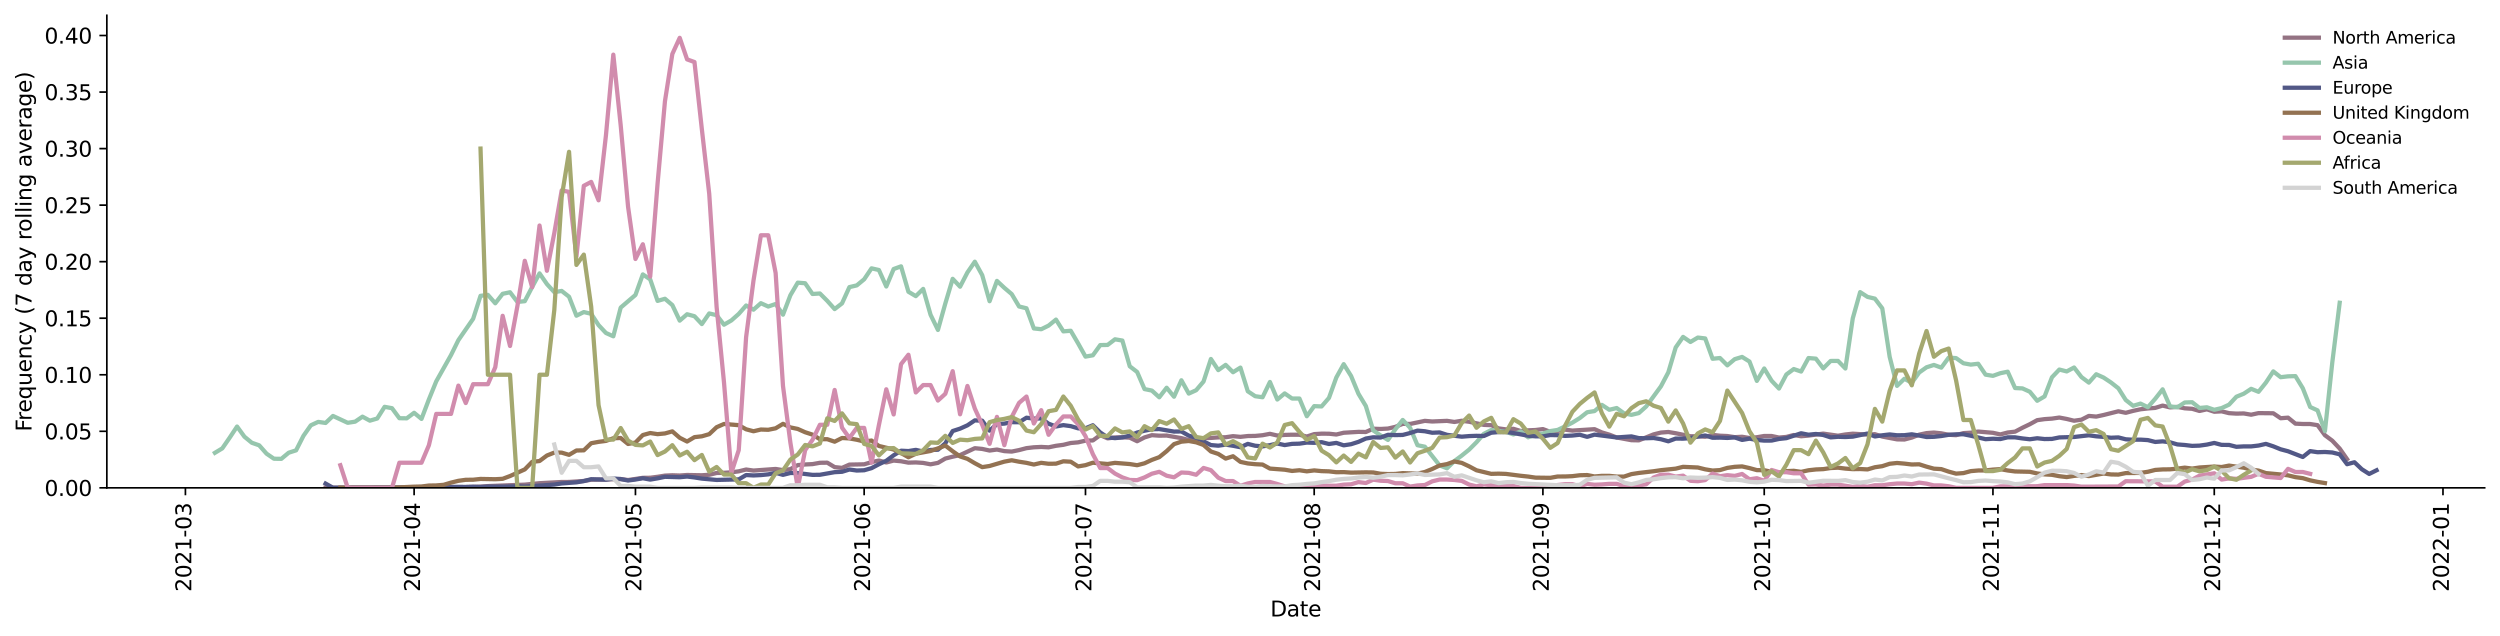 <?xml version="1.0" encoding="utf-8" standalone="no"?>
<!DOCTYPE svg PUBLIC "-//W3C//DTD SVG 1.1//EN"
  "http://www.w3.org/Graphics/SVG/1.1/DTD/svg11.dtd">
<svg height="298.621pt" version="1.1" viewBox="0 0 1173.344 298.621" width="1173.344pt" xmlns="http://www.w3.org/2000/svg" xmlns:xlink="http://www.w3.org/1999/xlink">
 <defs>
  <style type="text/css">*{stroke-linecap:butt;stroke-linejoin:round;}</style>
 </defs>
 <g id="figure_1">
  <g id="patch_1">
   <path d="M 0 298.621 
L 1173.344 298.621 
L 1173.344 0 
L 0 0 
z
" style="fill:#ffffff;"/>
  </g>
  <g id="axes_1">
   <g id="patch_2">
    <path d="M 50.144 228.96 
L 1166.144 228.96 
L 1166.144 7.2 
L 50.144 7.2 
z
" style="fill:#ffffff;"/>
   </g>
   <g id="matplotlib.axis_1">
    <g id="xtick_1">
     <g id="line2d_1">
      <defs>
       <path d="M 0 0 
L 0 3.5 
" id="ma4a91b3e05" style="stroke:#000000;stroke-width:0.8;"/>
      </defs>
      <g>
       <use style="stroke:#000000;stroke-width:0.8;" x="87.021" xlink:href="#ma4a91b3e05" y="228.96"/>
      </g>
     </g>
     <g id="text_1">
      <!-- 2021-03 -->
      <g transform="translate(89.78 277.743)rotate(-90)scale(0.1 -0.1)">
       <defs>
        <path d="M 1228 531 
L 3431 531 
L 3431 0 
L 469 0 
L 469 531 
Q 828 903 1448 1529 
Q 2069 2156 2228 2338 
Q 2531 2678 2651 2914 
Q 2772 3150 2772 3378 
Q 2772 3750 2511 3984 
Q 2250 4219 1831 4219 
Q 1534 4219 1204 4116 
Q 875 4013 500 3803 
L 500 4441 
Q 881 4594 1212 4672 
Q 1544 4750 1819 4750 
Q 2544 4750 2975 4387 
Q 3406 4025 3406 3419 
Q 3406 3131 3298 2873 
Q 3191 2616 2906 2266 
Q 2828 2175 2409 1742 
Q 1991 1309 1228 531 
z
" id="DejaVuSans-32" transform="scale(0.016)"/>
        <path d="M 2034 4250 
Q 1547 4250 1301 3770 
Q 1056 3291 1056 2328 
Q 1056 1369 1301 889 
Q 1547 409 2034 409 
Q 2525 409 2770 889 
Q 3016 1369 3016 2328 
Q 3016 3291 2770 3770 
Q 2525 4250 2034 4250 
z
M 2034 4750 
Q 2819 4750 3233 4129 
Q 3647 3509 3647 2328 
Q 3647 1150 3233 529 
Q 2819 -91 2034 -91 
Q 1250 -91 836 529 
Q 422 1150 422 2328 
Q 422 3509 836 4129 
Q 1250 4750 2034 4750 
z
" id="DejaVuSans-30" transform="scale(0.016)"/>
        <path d="M 794 531 
L 1825 531 
L 1825 4091 
L 703 3866 
L 703 4441 
L 1819 4666 
L 2450 4666 
L 2450 531 
L 3481 531 
L 3481 0 
L 794 0 
L 794 531 
z
" id="DejaVuSans-31" transform="scale(0.016)"/>
        <path d="M 313 2009 
L 1997 2009 
L 1997 1497 
L 313 1497 
L 313 2009 
z
" id="DejaVuSans-2d" transform="scale(0.016)"/>
        <path d="M 2597 2516 
Q 3050 2419 3304 2112 
Q 3559 1806 3559 1356 
Q 3559 666 3084 287 
Q 2609 -91 1734 -91 
Q 1441 -91 1130 -33 
Q 819 25 488 141 
L 488 750 
Q 750 597 1062 519 
Q 1375 441 1716 441 
Q 2309 441 2620 675 
Q 2931 909 2931 1356 
Q 2931 1769 2642 2001 
Q 2353 2234 1838 2234 
L 1294 2234 
L 1294 2753 
L 1863 2753 
Q 2328 2753 2575 2939 
Q 2822 3125 2822 3475 
Q 2822 3834 2567 4026 
Q 2313 4219 1838 4219 
Q 1578 4219 1281 4162 
Q 984 4106 628 3988 
L 628 4550 
Q 988 4650 1302 4700 
Q 1616 4750 1894 4750 
Q 2613 4750 3031 4423 
Q 3450 4097 3450 3541 
Q 3450 3153 3228 2886 
Q 3006 2619 2597 2516 
z
" id="DejaVuSans-33" transform="scale(0.016)"/>
       </defs>
       <use xlink:href="#DejaVuSans-32"/>
       <use x="63.623" xlink:href="#DejaVuSans-30"/>
       <use x="127.246" xlink:href="#DejaVuSans-32"/>
       <use x="190.869" xlink:href="#DejaVuSans-31"/>
       <use x="254.492" xlink:href="#DejaVuSans-2d"/>
       <use x="290.576" xlink:href="#DejaVuSans-30"/>
       <use x="354.199" xlink:href="#DejaVuSans-33"/>
      </g>
     </g>
    </g>
    <g id="xtick_2">
     <g id="line2d_2">
      <g>
       <use style="stroke:#000000;stroke-width:0.8;" x="194.362" xlink:href="#ma4a91b3e05" y="228.96"/>
      </g>
     </g>
     <g id="text_2">
      <!-- 2021-04 -->
      <g transform="translate(197.121 277.743)rotate(-90)scale(0.1 -0.1)">
       <defs>
        <path d="M 2419 4116 
L 825 1625 
L 2419 1625 
L 2419 4116 
z
M 2253 4666 
L 3047 4666 
L 3047 1625 
L 3713 1625 
L 3713 1100 
L 3047 1100 
L 3047 0 
L 2419 0 
L 2419 1100 
L 313 1100 
L 313 1709 
L 2253 4666 
z
" id="DejaVuSans-34" transform="scale(0.016)"/>
       </defs>
       <use xlink:href="#DejaVuSans-32"/>
       <use x="63.623" xlink:href="#DejaVuSans-30"/>
       <use x="127.246" xlink:href="#DejaVuSans-32"/>
       <use x="190.869" xlink:href="#DejaVuSans-31"/>
       <use x="254.492" xlink:href="#DejaVuSans-2d"/>
       <use x="290.576" xlink:href="#DejaVuSans-30"/>
       <use x="354.199" xlink:href="#DejaVuSans-34"/>
      </g>
     </g>
    </g>
    <g id="xtick_3">
     <g id="line2d_3">
      <g>
       <use style="stroke:#000000;stroke-width:0.8;" x="298.24" xlink:href="#ma4a91b3e05" y="228.96"/>
      </g>
     </g>
     <g id="text_3">
      <!-- 2021-05 -->
      <g transform="translate(300.999 277.743)rotate(-90)scale(0.1 -0.1)">
       <defs>
        <path d="M 691 4666 
L 3169 4666 
L 3169 4134 
L 1269 4134 
L 1269 2991 
Q 1406 3038 1543 3061 
Q 1681 3084 1819 3084 
Q 2600 3084 3056 2656 
Q 3513 2228 3513 1497 
Q 3513 744 3044 326 
Q 2575 -91 1722 -91 
Q 1428 -91 1123 -41 
Q 819 9 494 109 
L 494 744 
Q 775 591 1075 516 
Q 1375 441 1709 441 
Q 2250 441 2565 725 
Q 2881 1009 2881 1497 
Q 2881 1984 2565 2268 
Q 2250 2553 1709 2553 
Q 1456 2553 1204 2497 
Q 953 2441 691 2322 
L 691 4666 
z
" id="DejaVuSans-35" transform="scale(0.016)"/>
       </defs>
       <use xlink:href="#DejaVuSans-32"/>
       <use x="63.623" xlink:href="#DejaVuSans-30"/>
       <use x="127.246" xlink:href="#DejaVuSans-32"/>
       <use x="190.869" xlink:href="#DejaVuSans-31"/>
       <use x="254.492" xlink:href="#DejaVuSans-2d"/>
       <use x="290.576" xlink:href="#DejaVuSans-30"/>
       <use x="354.199" xlink:href="#DejaVuSans-35"/>
      </g>
     </g>
    </g>
    <g id="xtick_4">
     <g id="line2d_4">
      <g>
       <use style="stroke:#000000;stroke-width:0.8;" x="405.581" xlink:href="#ma4a91b3e05" y="228.96"/>
      </g>
     </g>
     <g id="text_4">
      <!-- 2021-06 -->
      <g transform="translate(408.34 277.743)rotate(-90)scale(0.1 -0.1)">
       <defs>
        <path d="M 2113 2584 
Q 1688 2584 1439 2293 
Q 1191 2003 1191 1497 
Q 1191 994 1439 701 
Q 1688 409 2113 409 
Q 2538 409 2786 701 
Q 3034 994 3034 1497 
Q 3034 2003 2786 2293 
Q 2538 2584 2113 2584 
z
M 3366 4563 
L 3366 3988 
Q 3128 4100 2886 4159 
Q 2644 4219 2406 4219 
Q 1781 4219 1451 3797 
Q 1122 3375 1075 2522 
Q 1259 2794 1537 2939 
Q 1816 3084 2150 3084 
Q 2853 3084 3261 2657 
Q 3669 2231 3669 1497 
Q 3669 778 3244 343 
Q 2819 -91 2113 -91 
Q 1303 -91 875 529 
Q 447 1150 447 2328 
Q 447 3434 972 4092 
Q 1497 4750 2381 4750 
Q 2619 4750 2861 4703 
Q 3103 4656 3366 4563 
z
" id="DejaVuSans-36" transform="scale(0.016)"/>
       </defs>
       <use xlink:href="#DejaVuSans-32"/>
       <use x="63.623" xlink:href="#DejaVuSans-30"/>
       <use x="127.246" xlink:href="#DejaVuSans-32"/>
       <use x="190.869" xlink:href="#DejaVuSans-31"/>
       <use x="254.492" xlink:href="#DejaVuSans-2d"/>
       <use x="290.576" xlink:href="#DejaVuSans-30"/>
       <use x="354.199" xlink:href="#DejaVuSans-36"/>
      </g>
     </g>
    </g>
    <g id="xtick_5">
     <g id="line2d_5">
      <g>
       <use style="stroke:#000000;stroke-width:0.8;" x="509.459" xlink:href="#ma4a91b3e05" y="228.96"/>
      </g>
     </g>
     <g id="text_5">
      <!-- 2021-07 -->
      <g transform="translate(512.219 277.743)rotate(-90)scale(0.1 -0.1)">
       <defs>
        <path d="M 525 4666 
L 3525 4666 
L 3525 4397 
L 1831 0 
L 1172 0 
L 2766 4134 
L 525 4134 
L 525 4666 
z
" id="DejaVuSans-37" transform="scale(0.016)"/>
       </defs>
       <use xlink:href="#DejaVuSans-32"/>
       <use x="63.623" xlink:href="#DejaVuSans-30"/>
       <use x="127.246" xlink:href="#DejaVuSans-32"/>
       <use x="190.869" xlink:href="#DejaVuSans-31"/>
       <use x="254.492" xlink:href="#DejaVuSans-2d"/>
       <use x="290.576" xlink:href="#DejaVuSans-30"/>
       <use x="354.199" xlink:href="#DejaVuSans-37"/>
      </g>
     </g>
    </g>
    <g id="xtick_6">
     <g id="line2d_6">
      <g>
       <use style="stroke:#000000;stroke-width:0.8;" x="616.8" xlink:href="#ma4a91b3e05" y="228.96"/>
      </g>
     </g>
     <g id="text_6">
      <!-- 2021-08 -->
      <g transform="translate(619.56 277.743)rotate(-90)scale(0.1 -0.1)">
       <defs>
        <path d="M 2034 2216 
Q 1584 2216 1326 1975 
Q 1069 1734 1069 1313 
Q 1069 891 1326 650 
Q 1584 409 2034 409 
Q 2484 409 2743 651 
Q 3003 894 3003 1313 
Q 3003 1734 2745 1975 
Q 2488 2216 2034 2216 
z
M 1403 2484 
Q 997 2584 770 2862 
Q 544 3141 544 3541 
Q 544 4100 942 4425 
Q 1341 4750 2034 4750 
Q 2731 4750 3128 4425 
Q 3525 4100 3525 3541 
Q 3525 3141 3298 2862 
Q 3072 2584 2669 2484 
Q 3125 2378 3379 2068 
Q 3634 1759 3634 1313 
Q 3634 634 3220 271 
Q 2806 -91 2034 -91 
Q 1263 -91 848 271 
Q 434 634 434 1313 
Q 434 1759 690 2068 
Q 947 2378 1403 2484 
z
M 1172 3481 
Q 1172 3119 1398 2916 
Q 1625 2713 2034 2713 
Q 2441 2713 2670 2916 
Q 2900 3119 2900 3481 
Q 2900 3844 2670 4047 
Q 2441 4250 2034 4250 
Q 1625 4250 1398 4047 
Q 1172 3844 1172 3481 
z
" id="DejaVuSans-38" transform="scale(0.016)"/>
       </defs>
       <use xlink:href="#DejaVuSans-32"/>
       <use x="63.623" xlink:href="#DejaVuSans-30"/>
       <use x="127.246" xlink:href="#DejaVuSans-32"/>
       <use x="190.869" xlink:href="#DejaVuSans-31"/>
       <use x="254.492" xlink:href="#DejaVuSans-2d"/>
       <use x="290.576" xlink:href="#DejaVuSans-30"/>
       <use x="354.199" xlink:href="#DejaVuSans-38"/>
      </g>
     </g>
    </g>
    <g id="xtick_7">
     <g id="line2d_7">
      <g>
       <use style="stroke:#000000;stroke-width:0.8;" x="724.141" xlink:href="#ma4a91b3e05" y="228.96"/>
      </g>
     </g>
     <g id="text_7">
      <!-- 2021-09 -->
      <g transform="translate(726.901 277.743)rotate(-90)scale(0.1 -0.1)">
       <defs>
        <path d="M 703 97 
L 703 672 
Q 941 559 1184 500 
Q 1428 441 1663 441 
Q 2288 441 2617 861 
Q 2947 1281 2994 2138 
Q 2813 1869 2534 1725 
Q 2256 1581 1919 1581 
Q 1219 1581 811 2004 
Q 403 2428 403 3163 
Q 403 3881 828 4315 
Q 1253 4750 1959 4750 
Q 2769 4750 3195 4129 
Q 3622 3509 3622 2328 
Q 3622 1225 3098 567 
Q 2575 -91 1691 -91 
Q 1453 -91 1209 -44 
Q 966 3 703 97 
z
M 1959 2075 
Q 2384 2075 2632 2365 
Q 2881 2656 2881 3163 
Q 2881 3666 2632 3958 
Q 2384 4250 1959 4250 
Q 1534 4250 1286 3958 
Q 1038 3666 1038 3163 
Q 1038 2656 1286 2365 
Q 1534 2075 1959 2075 
z
" id="DejaVuSans-39" transform="scale(0.016)"/>
       </defs>
       <use xlink:href="#DejaVuSans-32"/>
       <use x="63.623" xlink:href="#DejaVuSans-30"/>
       <use x="127.246" xlink:href="#DejaVuSans-32"/>
       <use x="190.869" xlink:href="#DejaVuSans-31"/>
       <use x="254.492" xlink:href="#DejaVuSans-2d"/>
       <use x="290.576" xlink:href="#DejaVuSans-30"/>
       <use x="354.199" xlink:href="#DejaVuSans-39"/>
      </g>
     </g>
    </g>
    <g id="xtick_8">
     <g id="line2d_8">
      <g>
       <use style="stroke:#000000;stroke-width:0.8;" x="828.02" xlink:href="#ma4a91b3e05" y="228.96"/>
      </g>
     </g>
     <g id="text_8">
      <!-- 2021-10 -->
      <g transform="translate(830.779 277.743)rotate(-90)scale(0.1 -0.1)">
       <use xlink:href="#DejaVuSans-32"/>
       <use x="63.623" xlink:href="#DejaVuSans-30"/>
       <use x="127.246" xlink:href="#DejaVuSans-32"/>
       <use x="190.869" xlink:href="#DejaVuSans-31"/>
       <use x="254.492" xlink:href="#DejaVuSans-2d"/>
       <use x="290.576" xlink:href="#DejaVuSans-31"/>
       <use x="354.199" xlink:href="#DejaVuSans-30"/>
      </g>
     </g>
    </g>
    <g id="xtick_9">
     <g id="line2d_9">
      <g>
       <use style="stroke:#000000;stroke-width:0.8;" x="935.361" xlink:href="#ma4a91b3e05" y="228.96"/>
      </g>
     </g>
     <g id="text_9">
      <!-- 2021-11 -->
      <g transform="translate(938.12 277.743)rotate(-90)scale(0.1 -0.1)">
       <use xlink:href="#DejaVuSans-32"/>
       <use x="63.623" xlink:href="#DejaVuSans-30"/>
       <use x="127.246" xlink:href="#DejaVuSans-32"/>
       <use x="190.869" xlink:href="#DejaVuSans-31"/>
       <use x="254.492" xlink:href="#DejaVuSans-2d"/>
       <use x="290.576" xlink:href="#DejaVuSans-31"/>
       <use x="354.199" xlink:href="#DejaVuSans-31"/>
      </g>
     </g>
    </g>
    <g id="xtick_10">
     <g id="line2d_10">
      <g>
       <use style="stroke:#000000;stroke-width:0.8;" x="1039.239" xlink:href="#ma4a91b3e05" y="228.96"/>
      </g>
     </g>
     <g id="text_10">
      <!-- 2021-12 -->
      <g transform="translate(1041.998 277.743)rotate(-90)scale(0.1 -0.1)">
       <use xlink:href="#DejaVuSans-32"/>
       <use x="63.623" xlink:href="#DejaVuSans-30"/>
       <use x="127.246" xlink:href="#DejaVuSans-32"/>
       <use x="190.869" xlink:href="#DejaVuSans-31"/>
       <use x="254.492" xlink:href="#DejaVuSans-2d"/>
       <use x="290.576" xlink:href="#DejaVuSans-31"/>
       <use x="354.199" xlink:href="#DejaVuSans-32"/>
      </g>
     </g>
    </g>
    <g id="xtick_11">
     <g id="line2d_11">
      <g>
       <use style="stroke:#000000;stroke-width:0.8;" x="1146.58" xlink:href="#ma4a91b3e05" y="228.96"/>
      </g>
     </g>
     <g id="text_11">
      <!-- 2022-01 -->
      <g transform="translate(1149.339 277.743)rotate(-90)scale(0.1 -0.1)">
       <use xlink:href="#DejaVuSans-32"/>
       <use x="63.623" xlink:href="#DejaVuSans-30"/>
       <use x="127.246" xlink:href="#DejaVuSans-32"/>
       <use x="190.869" xlink:href="#DejaVuSans-32"/>
       <use x="254.492" xlink:href="#DejaVuSans-2d"/>
       <use x="290.576" xlink:href="#DejaVuSans-30"/>
       <use x="354.199" xlink:href="#DejaVuSans-31"/>
      </g>
     </g>
    </g>
    <g id="text_12">
     <!-- Date -->
     <g transform="translate(596.193 289.341)scale(0.1 -0.1)">
      <defs>
       <path d="M 1259 4147 
L 1259 519 
L 2022 519 
Q 2988 519 3436 956 
Q 3884 1394 3884 2338 
Q 3884 3275 3436 3711 
Q 2988 4147 2022 4147 
L 1259 4147 
z
M 628 4666 
L 1925 4666 
Q 3281 4666 3915 4102 
Q 4550 3538 4550 2338 
Q 4550 1131 3912 565 
Q 3275 0 1925 0 
L 628 0 
L 628 4666 
z
" id="DejaVuSans-44" transform="scale(0.016)"/>
       <path d="M 2194 1759 
Q 1497 1759 1228 1600 
Q 959 1441 959 1056 
Q 959 750 1161 570 
Q 1363 391 1709 391 
Q 2188 391 2477 730 
Q 2766 1069 2766 1631 
L 2766 1759 
L 2194 1759 
z
M 3341 1997 
L 3341 0 
L 2766 0 
L 2766 531 
Q 2569 213 2275 61 
Q 1981 -91 1556 -91 
Q 1019 -91 701 211 
Q 384 513 384 1019 
Q 384 1609 779 1909 
Q 1175 2209 1959 2209 
L 2766 2209 
L 2766 2266 
Q 2766 2663 2505 2880 
Q 2244 3097 1772 3097 
Q 1472 3097 1187 3025 
Q 903 2953 641 2809 
L 641 3341 
Q 956 3463 1253 3523 
Q 1550 3584 1831 3584 
Q 2591 3584 2966 3190 
Q 3341 2797 3341 1997 
z
" id="DejaVuSans-61" transform="scale(0.016)"/>
       <path d="M 1172 4494 
L 1172 3500 
L 2356 3500 
L 2356 3053 
L 1172 3053 
L 1172 1153 
Q 1172 725 1289 603 
Q 1406 481 1766 481 
L 2356 481 
L 2356 0 
L 1766 0 
Q 1100 0 847 248 
Q 594 497 594 1153 
L 594 3053 
L 172 3053 
L 172 3500 
L 594 3500 
L 594 4494 
L 1172 4494 
z
" id="DejaVuSans-74" transform="scale(0.016)"/>
       <path d="M 3597 1894 
L 3597 1613 
L 953 1613 
Q 991 1019 1311 708 
Q 1631 397 2203 397 
Q 2534 397 2845 478 
Q 3156 559 3463 722 
L 3463 178 
Q 3153 47 2828 -22 
Q 2503 -91 2169 -91 
Q 1331 -91 842 396 
Q 353 884 353 1716 
Q 353 2575 817 3079 
Q 1281 3584 2069 3584 
Q 2775 3584 3186 3129 
Q 3597 2675 3597 1894 
z
M 3022 2063 
Q 3016 2534 2758 2815 
Q 2500 3097 2075 3097 
Q 1594 3097 1305 2825 
Q 1016 2553 972 2059 
L 3022 2063 
z
" id="DejaVuSans-65" transform="scale(0.016)"/>
      </defs>
      <use xlink:href="#DejaVuSans-44"/>
      <use x="77.002" xlink:href="#DejaVuSans-61"/>
      <use x="138.281" xlink:href="#DejaVuSans-74"/>
      <use x="177.49" xlink:href="#DejaVuSans-65"/>
     </g>
    </g>
   </g>
   <g id="matplotlib.axis_2">
    <g id="ytick_1">
     <g id="line2d_12">
      <defs>
       <path d="M 0 0 
L -3.5 0 
" id="m3ee21fe3ad" style="stroke:#000000;stroke-width:0.8;"/>
      </defs>
      <g>
       <use style="stroke:#000000;stroke-width:0.8;" x="50.144" xlink:href="#m3ee21fe3ad" y="228.96"/>
      </g>
     </g>
     <g id="text_13">
      <!-- 0.00 -->
      <g transform="translate(20.878 232.759)scale(0.1 -0.1)">
       <defs>
        <path d="M 684 794 
L 1344 794 
L 1344 0 
L 684 0 
L 684 794 
z
" id="DejaVuSans-2e" transform="scale(0.016)"/>
       </defs>
       <use xlink:href="#DejaVuSans-30"/>
       <use x="63.623" xlink:href="#DejaVuSans-2e"/>
       <use x="95.41" xlink:href="#DejaVuSans-30"/>
       <use x="159.033" xlink:href="#DejaVuSans-30"/>
      </g>
     </g>
    </g>
    <g id="ytick_2">
     <g id="line2d_13">
      <g>
       <use style="stroke:#000000;stroke-width:0.8;" x="50.144" xlink:href="#m3ee21fe3ad" y="202.423"/>
      </g>
     </g>
     <g id="text_14">
      <!-- 0.05 -->
      <g transform="translate(20.878 206.222)scale(0.1 -0.1)">
       <use xlink:href="#DejaVuSans-30"/>
       <use x="63.623" xlink:href="#DejaVuSans-2e"/>
       <use x="95.41" xlink:href="#DejaVuSans-30"/>
       <use x="159.033" xlink:href="#DejaVuSans-35"/>
      </g>
     </g>
    </g>
    <g id="ytick_3">
     <g id="line2d_14">
      <g>
       <use style="stroke:#000000;stroke-width:0.8;" x="50.144" xlink:href="#m3ee21fe3ad" y="175.886"/>
      </g>
     </g>
     <g id="text_15">
      <!-- 0.10 -->
      <g transform="translate(20.878 179.686)scale(0.1 -0.1)">
       <use xlink:href="#DejaVuSans-30"/>
       <use x="63.623" xlink:href="#DejaVuSans-2e"/>
       <use x="95.41" xlink:href="#DejaVuSans-31"/>
       <use x="159.033" xlink:href="#DejaVuSans-30"/>
      </g>
     </g>
    </g>
    <g id="ytick_4">
     <g id="line2d_15">
      <g>
       <use style="stroke:#000000;stroke-width:0.8;" x="50.144" xlink:href="#m3ee21fe3ad" y="149.349"/>
      </g>
     </g>
     <g id="text_16">
      <!-- 0.15 -->
      <g transform="translate(20.878 153.149)scale(0.1 -0.1)">
       <use xlink:href="#DejaVuSans-30"/>
       <use x="63.623" xlink:href="#DejaVuSans-2e"/>
       <use x="95.41" xlink:href="#DejaVuSans-31"/>
       <use x="159.033" xlink:href="#DejaVuSans-35"/>
      </g>
     </g>
    </g>
    <g id="ytick_5">
     <g id="line2d_16">
      <g>
       <use style="stroke:#000000;stroke-width:0.8;" x="50.144" xlink:href="#m3ee21fe3ad" y="122.813"/>
      </g>
     </g>
     <g id="text_17">
      <!-- 0.20 -->
      <g transform="translate(20.878 126.612)scale(0.1 -0.1)">
       <use xlink:href="#DejaVuSans-30"/>
       <use x="63.623" xlink:href="#DejaVuSans-2e"/>
       <use x="95.41" xlink:href="#DejaVuSans-32"/>
       <use x="159.033" xlink:href="#DejaVuSans-30"/>
      </g>
     </g>
    </g>
    <g id="ytick_6">
     <g id="line2d_17">
      <g>
       <use style="stroke:#000000;stroke-width:0.8;" x="50.144" xlink:href="#m3ee21fe3ad" y="96.276"/>
      </g>
     </g>
     <g id="text_18">
      <!-- 0.25 -->
      <g transform="translate(20.878 100.075)scale(0.1 -0.1)">
       <use xlink:href="#DejaVuSans-30"/>
       <use x="63.623" xlink:href="#DejaVuSans-2e"/>
       <use x="95.41" xlink:href="#DejaVuSans-32"/>
       <use x="159.033" xlink:href="#DejaVuSans-35"/>
      </g>
     </g>
    </g>
    <g id="ytick_7">
     <g id="line2d_18">
      <g>
       <use style="stroke:#000000;stroke-width:0.8;" x="50.144" xlink:href="#m3ee21fe3ad" y="69.739"/>
      </g>
     </g>
     <g id="text_19">
      <!-- 0.30 -->
      <g transform="translate(20.878 73.538)scale(0.1 -0.1)">
       <use xlink:href="#DejaVuSans-30"/>
       <use x="63.623" xlink:href="#DejaVuSans-2e"/>
       <use x="95.41" xlink:href="#DejaVuSans-33"/>
       <use x="159.033" xlink:href="#DejaVuSans-30"/>
      </g>
     </g>
    </g>
    <g id="ytick_8">
     <g id="line2d_19">
      <g>
       <use style="stroke:#000000;stroke-width:0.8;" x="50.144" xlink:href="#m3ee21fe3ad" y="43.202"/>
      </g>
     </g>
     <g id="text_20">
      <!-- 0.35 -->
      <g transform="translate(20.878 47.001)scale(0.1 -0.1)">
       <use xlink:href="#DejaVuSans-30"/>
       <use x="63.623" xlink:href="#DejaVuSans-2e"/>
       <use x="95.41" xlink:href="#DejaVuSans-33"/>
       <use x="159.033" xlink:href="#DejaVuSans-35"/>
      </g>
     </g>
    </g>
    <g id="ytick_9">
     <g id="line2d_20">
      <g>
       <use style="stroke:#000000;stroke-width:0.8;" x="50.144" xlink:href="#m3ee21fe3ad" y="16.665"/>
      </g>
     </g>
     <g id="text_21">
      <!-- 0.40 -->
      <g transform="translate(20.878 20.464)scale(0.1 -0.1)">
       <use xlink:href="#DejaVuSans-30"/>
       <use x="63.623" xlink:href="#DejaVuSans-2e"/>
       <use x="95.41" xlink:href="#DejaVuSans-34"/>
       <use x="159.033" xlink:href="#DejaVuSans-30"/>
      </g>
     </g>
    </g>
    <g id="text_22">
     <!-- Frequency (7 day rolling average) -->
     <g transform="translate(14.798 202.529)rotate(-90)scale(0.1 -0.1)">
      <defs>
       <path d="M 628 4666 
L 3309 4666 
L 3309 4134 
L 1259 4134 
L 1259 2759 
L 3109 2759 
L 3109 2228 
L 1259 2228 
L 1259 0 
L 628 0 
L 628 4666 
z
" id="DejaVuSans-46" transform="scale(0.016)"/>
       <path d="M 2631 2963 
Q 2534 3019 2420 3045 
Q 2306 3072 2169 3072 
Q 1681 3072 1420 2755 
Q 1159 2438 1159 1844 
L 1159 0 
L 581 0 
L 581 3500 
L 1159 3500 
L 1159 2956 
Q 1341 3275 1631 3429 
Q 1922 3584 2338 3584 
Q 2397 3584 2469 3576 
Q 2541 3569 2628 3553 
L 2631 2963 
z
" id="DejaVuSans-72" transform="scale(0.016)"/>
       <path d="M 947 1747 
Q 947 1113 1208 752 
Q 1469 391 1925 391 
Q 2381 391 2643 752 
Q 2906 1113 2906 1747 
Q 2906 2381 2643 2742 
Q 2381 3103 1925 3103 
Q 1469 3103 1208 2742 
Q 947 2381 947 1747 
z
M 2906 525 
Q 2725 213 2448 61 
Q 2172 -91 1784 -91 
Q 1150 -91 751 415 
Q 353 922 353 1747 
Q 353 2572 751 3078 
Q 1150 3584 1784 3584 
Q 2172 3584 2448 3432 
Q 2725 3281 2906 2969 
L 2906 3500 
L 3481 3500 
L 3481 -1331 
L 2906 -1331 
L 2906 525 
z
" id="DejaVuSans-71" transform="scale(0.016)"/>
       <path d="M 544 1381 
L 544 3500 
L 1119 3500 
L 1119 1403 
Q 1119 906 1312 657 
Q 1506 409 1894 409 
Q 2359 409 2629 706 
Q 2900 1003 2900 1516 
L 2900 3500 
L 3475 3500 
L 3475 0 
L 2900 0 
L 2900 538 
Q 2691 219 2414 64 
Q 2138 -91 1772 -91 
Q 1169 -91 856 284 
Q 544 659 544 1381 
z
M 1991 3584 
L 1991 3584 
z
" id="DejaVuSans-75" transform="scale(0.016)"/>
       <path d="M 3513 2113 
L 3513 0 
L 2938 0 
L 2938 2094 
Q 2938 2591 2744 2837 
Q 2550 3084 2163 3084 
Q 1697 3084 1428 2787 
Q 1159 2491 1159 1978 
L 1159 0 
L 581 0 
L 581 3500 
L 1159 3500 
L 1159 2956 
Q 1366 3272 1645 3428 
Q 1925 3584 2291 3584 
Q 2894 3584 3203 3211 
Q 3513 2838 3513 2113 
z
" id="DejaVuSans-6e" transform="scale(0.016)"/>
       <path d="M 3122 3366 
L 3122 2828 
Q 2878 2963 2633 3030 
Q 2388 3097 2138 3097 
Q 1578 3097 1268 2742 
Q 959 2388 959 1747 
Q 959 1106 1268 751 
Q 1578 397 2138 397 
Q 2388 397 2633 464 
Q 2878 531 3122 666 
L 3122 134 
Q 2881 22 2623 -34 
Q 2366 -91 2075 -91 
Q 1284 -91 818 406 
Q 353 903 353 1747 
Q 353 2603 823 3093 
Q 1294 3584 2113 3584 
Q 2378 3584 2631 3529 
Q 2884 3475 3122 3366 
z
" id="DejaVuSans-63" transform="scale(0.016)"/>
       <path d="M 2059 -325 
Q 1816 -950 1584 -1140 
Q 1353 -1331 966 -1331 
L 506 -1331 
L 506 -850 
L 844 -850 
Q 1081 -850 1212 -737 
Q 1344 -625 1503 -206 
L 1606 56 
L 191 3500 
L 800 3500 
L 1894 763 
L 2988 3500 
L 3597 3500 
L 2059 -325 
z
" id="DejaVuSans-79" transform="scale(0.016)"/>
       <path id="DejaVuSans-20" transform="scale(0.016)"/>
       <path d="M 1984 4856 
Q 1566 4138 1362 3434 
Q 1159 2731 1159 2009 
Q 1159 1288 1364 580 
Q 1569 -128 1984 -844 
L 1484 -844 
Q 1016 -109 783 600 
Q 550 1309 550 2009 
Q 550 2706 781 3412 
Q 1013 4119 1484 4856 
L 1984 4856 
z
" id="DejaVuSans-28" transform="scale(0.016)"/>
       <path d="M 2906 2969 
L 2906 4863 
L 3481 4863 
L 3481 0 
L 2906 0 
L 2906 525 
Q 2725 213 2448 61 
Q 2172 -91 1784 -91 
Q 1150 -91 751 415 
Q 353 922 353 1747 
Q 353 2572 751 3078 
Q 1150 3584 1784 3584 
Q 2172 3584 2448 3432 
Q 2725 3281 2906 2969 
z
M 947 1747 
Q 947 1113 1208 752 
Q 1469 391 1925 391 
Q 2381 391 2643 752 
Q 2906 1113 2906 1747 
Q 2906 2381 2643 2742 
Q 2381 3103 1925 3103 
Q 1469 3103 1208 2742 
Q 947 2381 947 1747 
z
" id="DejaVuSans-64" transform="scale(0.016)"/>
       <path d="M 1959 3097 
Q 1497 3097 1228 2736 
Q 959 2375 959 1747 
Q 959 1119 1226 758 
Q 1494 397 1959 397 
Q 2419 397 2687 759 
Q 2956 1122 2956 1747 
Q 2956 2369 2687 2733 
Q 2419 3097 1959 3097 
z
M 1959 3584 
Q 2709 3584 3137 3096 
Q 3566 2609 3566 1747 
Q 3566 888 3137 398 
Q 2709 -91 1959 -91 
Q 1206 -91 779 398 
Q 353 888 353 1747 
Q 353 2609 779 3096 
Q 1206 3584 1959 3584 
z
" id="DejaVuSans-6f" transform="scale(0.016)"/>
       <path d="M 603 4863 
L 1178 4863 
L 1178 0 
L 603 0 
L 603 4863 
z
" id="DejaVuSans-6c" transform="scale(0.016)"/>
       <path d="M 603 3500 
L 1178 3500 
L 1178 0 
L 603 0 
L 603 3500 
z
M 603 4863 
L 1178 4863 
L 1178 4134 
L 603 4134 
L 603 4863 
z
" id="DejaVuSans-69" transform="scale(0.016)"/>
       <path d="M 2906 1791 
Q 2906 2416 2648 2759 
Q 2391 3103 1925 3103 
Q 1463 3103 1205 2759 
Q 947 2416 947 1791 
Q 947 1169 1205 825 
Q 1463 481 1925 481 
Q 2391 481 2648 825 
Q 2906 1169 2906 1791 
z
M 3481 434 
Q 3481 -459 3084 -895 
Q 2688 -1331 1869 -1331 
Q 1566 -1331 1297 -1286 
Q 1028 -1241 775 -1147 
L 775 -588 
Q 1028 -725 1275 -790 
Q 1522 -856 1778 -856 
Q 2344 -856 2625 -561 
Q 2906 -266 2906 331 
L 2906 616 
Q 2728 306 2450 153 
Q 2172 0 1784 0 
Q 1141 0 747 490 
Q 353 981 353 1791 
Q 353 2603 747 3093 
Q 1141 3584 1784 3584 
Q 2172 3584 2450 3431 
Q 2728 3278 2906 2969 
L 2906 3500 
L 3481 3500 
L 3481 434 
z
" id="DejaVuSans-67" transform="scale(0.016)"/>
       <path d="M 191 3500 
L 800 3500 
L 1894 563 
L 2988 3500 
L 3597 3500 
L 2284 0 
L 1503 0 
L 191 3500 
z
" id="DejaVuSans-76" transform="scale(0.016)"/>
       <path d="M 513 4856 
L 1013 4856 
Q 1481 4119 1714 3412 
Q 1947 2706 1947 2009 
Q 1947 1309 1714 600 
Q 1481 -109 1013 -844 
L 513 -844 
Q 928 -128 1133 580 
Q 1338 1288 1338 2009 
Q 1338 2731 1133 3434 
Q 928 4138 513 4856 
z
" id="DejaVuSans-29" transform="scale(0.016)"/>
      </defs>
      <use xlink:href="#DejaVuSans-46"/>
      <use x="50.27" xlink:href="#DejaVuSans-72"/>
      <use x="89.133" xlink:href="#DejaVuSans-65"/>
      <use x="150.656" xlink:href="#DejaVuSans-71"/>
      <use x="214.133" xlink:href="#DejaVuSans-75"/>
      <use x="277.512" xlink:href="#DejaVuSans-65"/>
      <use x="339.035" xlink:href="#DejaVuSans-6e"/>
      <use x="402.414" xlink:href="#DejaVuSans-63"/>
      <use x="457.395" xlink:href="#DejaVuSans-79"/>
      <use x="516.574" xlink:href="#DejaVuSans-20"/>
      <use x="548.361" xlink:href="#DejaVuSans-28"/>
      <use x="587.375" xlink:href="#DejaVuSans-37"/>
      <use x="650.998" xlink:href="#DejaVuSans-20"/>
      <use x="682.785" xlink:href="#DejaVuSans-64"/>
      <use x="746.262" xlink:href="#DejaVuSans-61"/>
      <use x="807.541" xlink:href="#DejaVuSans-79"/>
      <use x="866.721" xlink:href="#DejaVuSans-20"/>
      <use x="898.508" xlink:href="#DejaVuSans-72"/>
      <use x="937.371" xlink:href="#DejaVuSans-6f"/>
      <use x="998.553" xlink:href="#DejaVuSans-6c"/>
      <use x="1026.336" xlink:href="#DejaVuSans-6c"/>
      <use x="1054.119" xlink:href="#DejaVuSans-69"/>
      <use x="1081.902" xlink:href="#DejaVuSans-6e"/>
      <use x="1145.281" xlink:href="#DejaVuSans-67"/>
      <use x="1208.758" xlink:href="#DejaVuSans-20"/>
      <use x="1240.545" xlink:href="#DejaVuSans-61"/>
      <use x="1301.824" xlink:href="#DejaVuSans-76"/>
      <use x="1361.004" xlink:href="#DejaVuSans-65"/>
      <use x="1422.527" xlink:href="#DejaVuSans-72"/>
      <use x="1463.641" xlink:href="#DejaVuSans-61"/>
      <use x="1524.92" xlink:href="#DejaVuSans-67"/>
      <use x="1588.396" xlink:href="#DejaVuSans-65"/>
      <use x="1649.92" xlink:href="#DejaVuSans-29"/>
     </g>
    </g>
   </g>
   <g id="line2d_21">
    <path clip-path="url(#p71379b5bb9)" d="M 152.81 228.857 
L 163.198 228.9 
L 180.511 228.842 
L 218.6 228.633 
L 225.525 228.391 
L 228.988 228.135 
L 246.301 227.462 
L 253.226 226.789 
L 263.614 226.219 
L 267.076 226.2 
L 274.002 225.744 
L 277.464 225.15 
L 284.389 225.058 
L 291.315 224.82 
L 294.777 225.299 
L 301.703 224.268 
L 305.165 224.224 
L 308.628 223.777 
L 312.09 223.217 
L 315.553 223.066 
L 319.016 223.18 
L 322.478 222.932 
L 329.403 223.061 
L 332.866 222.828 
L 336.329 221.99 
L 339.791 221.9 
L 343.254 221.682 
L 346.717 221.213 
L 350.179 220.365 
L 353.642 220.852 
L 364.03 220.1 
L 367.492 220.646 
L 370.955 220.193 
L 374.417 218.292 
L 377.88 217.993 
L 381.343 217.824 
L 384.805 217.205 
L 388.268 217.151 
L 391.73 219.228 
L 395.193 219.596 
L 398.656 218.056 
L 405.581 217.921 
L 409.044 216.885 
L 412.506 216.142 
L 415.969 217.062 
L 419.431 216.161 
L 422.894 216.489 
L 426.357 217.138 
L 429.819 217.034 
L 433.282 217.265 
L 436.744 217.919 
L 440.207 217.245 
L 443.67 215.215 
L 447.132 214.345 
L 450.595 213.599 
L 457.52 210.358 
L 460.983 210.694 
L 464.445 211.456 
L 467.908 210.99 
L 471.371 211.73 
L 474.833 211.943 
L 478.296 211.239 
L 481.758 210.332 
L 485.221 209.928 
L 488.684 209.763 
L 492.146 209.947 
L 495.609 209.229 
L 499.071 208.767 
L 502.534 207.919 
L 505.997 207.61 
L 509.459 206.815 
L 512.922 206.72 
L 516.385 204.23 
L 519.847 205.741 
L 523.31 205.317 
L 526.772 205.225 
L 530.235 205.417 
L 533.698 207.085 
L 537.16 205.302 
L 540.623 204.241 
L 544.085 204.486 
L 547.548 204.421 
L 554.473 205.627 
L 557.936 206.508 
L 561.398 206.286 
L 564.861 205.608 
L 568.324 205.536 
L 571.786 205.28 
L 575.249 205.207 
L 578.712 204.706 
L 582.174 205.031 
L 585.637 204.648 
L 589.099 204.59 
L 592.562 204.269 
L 596.025 203.609 
L 599.487 204.408 
L 602.95 204.12 
L 606.412 204.024 
L 609.875 204.053 
L 613.338 204.886 
L 616.8 203.75 
L 620.263 203.537 
L 623.726 203.561 
L 627.188 203.929 
L 630.651 203.105 
L 637.576 202.692 
L 641.039 202.753 
L 644.501 201.212 
L 647.964 201.33 
L 651.426 201.141 
L 654.889 200.339 
L 658.352 198.932 
L 661.814 198.978 
L 668.739 197.526 
L 672.202 197.82 
L 679.127 197.521 
L 682.59 198.035 
L 686.053 197.48 
L 689.515 197.944 
L 696.44 199.416 
L 699.903 199.555 
L 703.366 201.064 
L 706.828 201.535 
L 710.291 201.25 
L 713.753 202.288 
L 717.216 201.972 
L 720.679 201.819 
L 724.141 201.386 
L 727.604 202.678 
L 731.066 202.255 
L 734.529 201.651 
L 737.992 202.096 
L 748.38 201.425 
L 751.842 202.961 
L 755.305 203.993 
L 758.767 205.326 
L 765.693 206.602 
L 769.155 206.674 
L 776.08 203.874 
L 779.543 203.018 
L 783.006 202.746 
L 786.468 203.335 
L 793.394 204.754 
L 796.856 204.726 
L 800.319 204.996 
L 803.781 204.104 
L 807.244 204.492 
L 810.707 204.649 
L 814.169 205.178 
L 817.632 204.99 
L 821.094 205.57 
L 824.557 205.218 
L 828.02 204.618 
L 831.482 204.635 
L 834.945 205.363 
L 838.407 205.068 
L 841.87 204.165 
L 845.333 204.751 
L 848.795 204.437 
L 855.721 203.512 
L 862.646 204.498 
L 866.108 203.912 
L 869.571 203.545 
L 876.496 203.96 
L 879.959 203.78 
L 883.421 204.895 
L 890.347 206.21 
L 893.809 206.283 
L 897.272 205.37 
L 900.735 204.008 
L 904.197 203.277 
L 907.66 203.02 
L 911.122 203.373 
L 914.585 204.047 
L 918.048 204.245 
L 921.51 203.281 
L 924.973 203.075 
L 928.435 202.546 
L 935.361 203.133 
L 938.823 203.894 
L 942.286 202.994 
L 945.748 202.592 
L 949.211 200.765 
L 952.674 199.098 
L 956.136 197.199 
L 959.599 196.712 
L 963.062 196.472 
L 966.524 195.973 
L 969.987 196.63 
L 973.449 197.469 
L 976.912 196.972 
L 980.375 195.2 
L 983.837 195.524 
L 987.3 194.773 
L 994.225 193.033 
L 997.688 193.749 
L 1001.15 192.842 
L 1004.613 192.087 
L 1008.075 191.7 
L 1011.538 191.436 
L 1015.001 190.361 
L 1018.463 191.205 
L 1021.926 190.969 
L 1025.389 191.632 
L 1028.851 191.86 
L 1032.314 192.882 
L 1035.776 192.111 
L 1039.239 193.242 
L 1042.702 193.057 
L 1046.164 193.91 
L 1049.627 194.132 
L 1053.089 194.047 
L 1056.552 194.637 
L 1060.015 193.888 
L 1066.94 193.963 
L 1070.403 196.291 
L 1073.865 196.022 
L 1077.328 198.834 
L 1080.79 198.992 
L 1084.253 199.012 
L 1087.716 199.546 
L 1091.178 204.269 
L 1094.641 206.846 
L 1098.103 210.524 
L 1101.566 215.479 
L 1101.566 215.479 
" style="fill:none;stroke:#947383;stroke-linecap:square;stroke-width:2;"/>
   </g>
   <g id="line2d_22">
    <path clip-path="url(#p71379b5bb9)" d="M 100.871 212.525 
L 104.334 210.432 
L 107.796 205.417 
L 111.259 200.197 
L 114.721 204.963 
L 118.184 207.799 
L 121.647 209.01 
L 125.109 212.927 
L 128.572 215.298 
L 132.035 215.357 
L 135.497 212.473 
L 138.96 211.364 
L 142.422 204.548 
L 145.885 199.61 
L 149.348 198.005 
L 152.81 198.51 
L 156.273 195.219 
L 163.198 198.44 
L 166.661 197.904 
L 170.123 195.559 
L 173.586 197.434 
L 177.048 196.422 
L 180.511 190.939 
L 183.974 191.582 
L 187.436 196.277 
L 190.899 196.338 
L 194.362 193.743 
L 197.824 196.61 
L 201.287 187.487 
L 204.749 178.972 
L 211.675 166.651 
L 215.137 159.64 
L 222.062 149.619 
L 225.525 138.849 
L 228.988 138.396 
L 232.45 142.339 
L 235.913 137.897 
L 239.376 137.163 
L 242.838 141.722 
L 246.301 141.356 
L 249.763 134.699 
L 253.226 128.311 
L 256.689 133.321 
L 260.151 137.117 
L 263.614 136.546 
L 267.076 139.257 
L 270.539 148.167 
L 274.002 146.469 
L 277.464 147.264 
L 280.927 152.583 
L 284.389 156.281 
L 287.852 157.832 
L 291.315 144.358 
L 298.24 138.44 
L 301.703 128.791 
L 305.165 131.13 
L 308.628 141.218 
L 312.09 140.221 
L 315.553 143.181 
L 319.016 150.484 
L 322.478 147.485 
L 325.941 148.414 
L 329.403 152.092 
L 332.866 147.114 
L 336.329 147.906 
L 339.791 152.394 
L 343.254 150.397 
L 346.717 147.329 
L 350.179 143.386 
L 353.642 145.338 
L 357.104 142.299 
L 360.567 143.867 
L 364.03 142.678 
L 367.492 147.684 
L 370.955 138.566 
L 374.417 132.661 
L 377.88 132.937 
L 381.343 137.978 
L 384.805 137.74 
L 388.268 141.197 
L 391.73 145.06 
L 395.193 142.382 
L 398.656 134.754 
L 402.118 133.942 
L 405.581 131.084 
L 409.044 125.94 
L 412.506 126.728 
L 415.969 134.459 
L 419.431 126.261 
L 422.894 125.006 
L 426.357 136.932 
L 429.819 138.983 
L 433.282 135.601 
L 436.744 147.73 
L 440.207 154.848 
L 443.67 142.452 
L 447.132 130.866 
L 450.595 134.555 
L 454.057 127.861 
L 457.52 122.831 
L 460.983 129.13 
L 464.445 141.363 
L 467.908 131.846 
L 471.371 135.087 
L 474.833 138.023 
L 478.296 143.847 
L 481.758 144.688 
L 485.221 154.149 
L 488.684 154.523 
L 492.146 152.817 
L 495.609 150.003 
L 499.071 155.521 
L 502.534 155.238 
L 505.997 161.162 
L 509.459 167.368 
L 512.922 166.753 
L 516.385 161.958 
L 519.847 161.89 
L 523.31 159.248 
L 526.772 159.836 
L 530.235 171.909 
L 533.698 174.579 
L 537.16 182.606 
L 540.623 183.315 
L 544.085 186.459 
L 547.548 181.985 
L 551.011 186.193 
L 554.473 178.479 
L 557.936 184.725 
L 561.398 183.145 
L 564.861 179.074 
L 568.324 168.489 
L 571.786 173.708 
L 575.249 171.25 
L 578.712 174.693 
L 582.174 172.531 
L 585.637 183.639 
L 589.099 185.953 
L 592.562 186.447 
L 596.025 179.281 
L 599.487 187.508 
L 602.95 184.642 
L 606.412 187.042 
L 609.875 187.048 
L 613.338 195.352 
L 616.8 190.613 
L 620.263 190.76 
L 623.726 186.762 
L 627.188 177.173 
L 630.651 170.919 
L 634.113 176.461 
L 637.576 184.823 
L 641.039 190.565 
L 644.501 202.014 
L 647.964 204.356 
L 651.426 206.477 
L 654.889 201.513 
L 658.352 197.104 
L 661.814 200.768 
L 665.277 208.953 
L 668.739 209.655 
L 675.665 218.426 
L 679.127 219.793 
L 682.59 216.399 
L 686.053 213.822 
L 689.515 211.022 
L 692.978 207.558 
L 696.44 203.61 
L 699.903 201.819 
L 706.828 202.651 
L 710.291 203.906 
L 713.753 202.481 
L 717.216 205.255 
L 720.679 204.036 
L 724.141 203.511 
L 727.604 202.327 
L 731.066 201.779 
L 734.529 200.126 
L 737.992 198.348 
L 741.454 196.203 
L 744.917 193.485 
L 748.38 192.925 
L 751.842 190.041 
L 755.305 192.328 
L 758.767 191.506 
L 762.23 193.999 
L 765.693 194.704 
L 769.155 193.878 
L 772.618 190.775 
L 779.543 181.31 
L 783.006 174.75 
L 786.468 163.068 
L 789.931 158.127 
L 793.394 160.496 
L 796.856 158.427 
L 800.319 158.843 
L 803.781 168.383 
L 807.244 168.029 
L 810.707 171.472 
L 814.169 168.572 
L 817.632 167.522 
L 821.094 169.682 
L 824.557 178.762 
L 828.02 172.946 
L 831.482 178.701 
L 834.945 182.353 
L 838.407 175.76 
L 841.87 173.212 
L 845.333 174.379 
L 848.795 168.036 
L 852.258 168.331 
L 855.721 172.886 
L 859.183 169.416 
L 862.646 169.387 
L 866.108 172.941 
L 869.571 149.422 
L 873.034 137.109 
L 876.496 139.346 
L 879.959 140.157 
L 883.421 144.725 
L 886.884 167.449 
L 890.347 181.098 
L 893.809 177.763 
L 897.272 179.665 
L 900.735 174.837 
L 904.197 172.382 
L 907.66 171.285 
L 911.122 172.542 
L 914.585 167.858 
L 918.048 168.065 
L 921.51 170.495 
L 924.973 171.121 
L 928.435 170.722 
L 931.898 175.839 
L 935.361 176.4 
L 938.823 175.163 
L 942.286 174.446 
L 945.748 182.122 
L 949.211 182.293 
L 952.674 183.865 
L 956.136 188.092 
L 959.599 186.053 
L 963.062 177.078 
L 966.524 173.441 
L 969.987 174.324 
L 973.449 172.487 
L 976.912 176.976 
L 980.375 179.57 
L 983.837 175.653 
L 987.3 177.212 
L 990.762 179.514 
L 994.225 182.233 
L 997.688 187.728 
L 1001.15 190.463 
L 1004.613 189.427 
L 1008.075 191.111 
L 1011.538 187.158 
L 1015.001 182.731 
L 1018.463 190.709 
L 1021.926 191.161 
L 1025.389 188.902 
L 1028.851 188.776 
L 1032.314 191.481 
L 1035.776 191.152 
L 1039.239 192.333 
L 1042.702 191.525 
L 1046.164 189.925 
L 1049.627 186.194 
L 1053.089 184.781 
L 1056.552 182.489 
L 1060.015 183.887 
L 1063.477 179.577 
L 1066.94 174.31 
L 1070.403 177.032 
L 1073.865 176.625 
L 1077.328 176.525 
L 1080.79 182.213 
L 1084.253 191.021 
L 1087.716 192.608 
L 1091.178 202.356 
L 1094.641 170.044 
L 1098.103 142.087 
L 1098.103 142.087 
" style="fill:none;stroke:#96c6ad;stroke-linecap:square;stroke-width:2;"/>
   </g>
   <g id="line2d_23">
    <path clip-path="url(#p71379b5bb9)" d="M 152.81 226.961 
L 156.273 228.919 
L 190.899 228.816 
L 201.287 228.607 
L 204.749 228.607 
L 208.212 228.495 
L 218.6 228.521 
L 222.062 228.446 
L 225.525 228.558 
L 228.988 228.359 
L 235.913 228.394 
L 242.838 228.222 
L 246.301 228.388 
L 260.151 227.426 
L 263.614 226.894 
L 270.539 226.381 
L 274.002 225.789 
L 277.464 224.909 
L 284.389 225.13 
L 287.852 224.575 
L 291.315 224.846 
L 294.777 225.519 
L 298.24 225.062 
L 301.703 224.457 
L 305.165 225.094 
L 308.628 224.502 
L 312.09 223.786 
L 319.016 223.981 
L 322.478 223.661 
L 325.941 224.082 
L 329.403 224.632 
L 336.329 225.254 
L 346.717 224.998 
L 350.179 222.952 
L 353.642 223.144 
L 357.104 222.975 
L 360.567 222.632 
L 364.03 221.918 
L 367.492 222.863 
L 370.955 221.994 
L 374.417 222.028 
L 381.343 222.877 
L 384.805 222.829 
L 391.73 221.608 
L 395.193 221.426 
L 398.656 220.355 
L 402.118 220.836 
L 405.581 220.711 
L 409.044 219.719 
L 412.506 217.892 
L 415.969 216.259 
L 419.431 213.677 
L 422.894 211.53 
L 426.357 211.702 
L 429.819 211.145 
L 433.282 211.914 
L 436.744 211.181 
L 440.207 211.08 
L 443.67 208.064 
L 447.132 202.3 
L 450.595 201.179 
L 454.057 199.62 
L 457.52 197.303 
L 460.983 197.447 
L 464.445 202.112 
L 467.908 199.035 
L 471.371 198.816 
L 474.833 198.13 
L 478.296 198.177 
L 481.758 196.046 
L 485.221 196.455 
L 488.684 196.401 
L 492.146 198.862 
L 495.609 200.166 
L 499.071 199.527 
L 502.534 200.004 
L 505.997 201.028 
L 509.459 201.007 
L 512.922 199.594 
L 516.385 202.971 
L 519.847 205.293 
L 523.31 205.624 
L 526.772 205.302 
L 530.235 204.46 
L 533.698 203.014 
L 537.16 202.149 
L 540.623 201.466 
L 544.085 201.378 
L 551.011 202.558 
L 554.473 202.503 
L 557.936 204.472 
L 561.398 205.44 
L 568.324 208.882 
L 571.786 209.18 
L 575.249 208.682 
L 578.712 209.219 
L 582.174 209.901 
L 585.637 208.339 
L 589.099 209.202 
L 592.562 209.497 
L 596.025 208.933 
L 599.487 208.155 
L 602.95 208.891 
L 606.412 208.324 
L 609.875 208.229 
L 613.338 207.716 
L 616.8 207.837 
L 620.263 207.517 
L 623.726 208.383 
L 627.188 207.868 
L 630.651 209.011 
L 634.113 208.48 
L 637.576 207.373 
L 641.039 205.827 
L 644.501 205.242 
L 647.964 205.367 
L 651.426 204.069 
L 654.889 204.204 
L 658.352 204.133 
L 661.814 203.237 
L 665.277 202.104 
L 668.739 202.405 
L 672.202 203.105 
L 675.665 202.958 
L 679.127 204.084 
L 686.053 204.954 
L 689.515 204.669 
L 692.978 204.547 
L 696.44 204.626 
L 699.903 203.091 
L 703.366 202.791 
L 706.828 202.723 
L 710.291 203.235 
L 717.216 204.5 
L 720.679 204.785 
L 724.141 204.802 
L 727.604 204.176 
L 731.066 204.252 
L 734.529 204.58 
L 737.992 204.419 
L 741.454 204.035 
L 744.917 205.03 
L 748.38 203.989 
L 758.767 205.315 
L 765.693 204.818 
L 769.155 205.62 
L 772.618 205.682 
L 776.08 205.572 
L 779.543 206.15 
L 783.006 207.123 
L 786.468 205.836 
L 789.931 205.882 
L 793.394 205.633 
L 796.856 204.921 
L 800.319 204.389 
L 803.781 205.462 
L 807.244 205.394 
L 810.707 205.54 
L 814.169 205.298 
L 817.632 206.47 
L 821.094 205.887 
L 824.557 206.489 
L 828.02 206.798 
L 831.482 206.773 
L 834.945 206.021 
L 838.407 205.645 
L 845.333 203.344 
L 848.795 204.031 
L 852.258 203.677 
L 855.721 204.159 
L 859.183 205.278 
L 862.646 205.01 
L 866.108 205.111 
L 869.571 204.936 
L 876.496 203.478 
L 879.959 204.849 
L 883.421 204.3 
L 886.884 203.898 
L 890.347 204.292 
L 893.809 204.248 
L 897.272 203.84 
L 900.735 204.418 
L 904.197 205.11 
L 907.66 205.014 
L 911.122 204.642 
L 914.585 204.082 
L 918.048 203.846 
L 921.51 203.817 
L 924.973 204.508 
L 931.898 206.128 
L 935.361 205.915 
L 938.823 206.066 
L 942.286 205.257 
L 945.748 205.263 
L 949.211 205.777 
L 952.674 206.165 
L 956.136 205.687 
L 959.599 206.062 
L 963.062 206 
L 966.524 205.303 
L 973.449 205.096 
L 980.375 204.297 
L 983.837 204.783 
L 987.3 205.045 
L 990.762 205.447 
L 994.225 205.299 
L 997.688 206.181 
L 1001.15 206.391 
L 1004.613 206.338 
L 1008.075 206.555 
L 1011.538 207.421 
L 1015.001 207.146 
L 1018.463 207.585 
L 1021.926 208.583 
L 1025.389 208.854 
L 1028.851 209.266 
L 1032.314 209.148 
L 1035.776 208.662 
L 1039.239 207.894 
L 1042.702 208.802 
L 1046.164 208.817 
L 1049.627 209.699 
L 1053.089 209.508 
L 1056.552 209.511 
L 1060.015 209.11 
L 1063.477 208.333 
L 1066.94 209.478 
L 1070.403 210.878 
L 1073.865 211.796 
L 1080.79 214.481 
L 1084.253 211.725 
L 1087.716 212.246 
L 1091.178 212.129 
L 1094.641 212.372 
L 1098.103 213.221 
L 1101.566 217.867 
L 1105.029 216.953 
L 1108.491 220.232 
L 1111.954 222.433 
L 1115.416 220.711 
L 1115.416 220.711 
" style="fill:none;stroke:#525886;stroke-linecap:square;stroke-width:2;"/>
   </g>
   <g id="line2d_24">
    <path clip-path="url(#p71379b5bb9)" d="M 159.735 228.859 
L 166.661 228.92 
L 183.974 228.902 
L 194.362 228.415 
L 197.824 228.329 
L 201.287 227.888 
L 204.749 227.828 
L 208.212 227.545 
L 211.675 226.506 
L 215.137 225.67 
L 218.6 225.187 
L 222.062 225.151 
L 225.525 224.783 
L 232.45 224.918 
L 235.913 224.725 
L 239.376 223.424 
L 246.301 220.306 
L 249.763 216.771 
L 253.226 216.368 
L 256.689 213.79 
L 260.151 212.413 
L 263.614 212.44 
L 267.076 213.478 
L 270.539 211.434 
L 274.002 211.357 
L 277.464 208.019 
L 280.927 207.382 
L 284.389 206.932 
L 287.852 205.694 
L 291.315 205.567 
L 294.777 208.374 
L 298.24 207.703 
L 301.703 204.181 
L 305.165 203.239 
L 308.628 203.763 
L 312.09 203.429 
L 315.553 202.46 
L 319.016 205.467 
L 322.478 207.226 
L 325.941 205.169 
L 329.403 204.773 
L 332.866 203.767 
L 336.329 200.505 
L 339.791 198.975 
L 346.717 199.562 
L 350.179 201.486 
L 353.642 202.404 
L 357.104 201.596 
L 360.567 201.716 
L 364.03 201.019 
L 367.492 198.927 
L 370.955 200.6 
L 374.417 201.319 
L 377.88 202.862 
L 381.343 203.985 
L 384.805 206.135 
L 388.268 206.129 
L 391.73 207.302 
L 395.193 205.573 
L 398.656 205.764 
L 402.118 206.393 
L 405.581 207.213 
L 409.044 206.764 
L 412.506 209.303 
L 419.431 210.976 
L 422.894 212.622 
L 426.357 214.608 
L 429.819 212.95 
L 436.744 211.664 
L 440.207 210.449 
L 443.67 209.116 
L 447.132 211.79 
L 450.595 214.222 
L 454.057 215.357 
L 457.52 217.407 
L 460.983 219.241 
L 464.445 218.704 
L 471.371 216.664 
L 474.833 216.021 
L 478.296 216.695 
L 481.758 217.234 
L 485.221 218.022 
L 488.684 217.224 
L 492.146 217.662 
L 495.609 217.613 
L 499.071 216.51 
L 502.534 216.694 
L 505.997 218.911 
L 509.459 218.319 
L 512.922 217.17 
L 519.847 217.771 
L 523.31 217.24 
L 530.235 217.797 
L 533.698 218.341 
L 537.16 217.445 
L 540.623 215.841 
L 544.085 214.561 
L 547.548 211.75 
L 551.011 208.444 
L 554.473 207.287 
L 557.936 206.975 
L 561.398 207.596 
L 564.861 208.837 
L 568.324 211.904 
L 571.786 213.046 
L 575.249 215.232 
L 578.712 214.134 
L 582.174 216.775 
L 585.637 217.512 
L 589.099 217.862 
L 592.562 218.033 
L 596.025 219.924 
L 602.95 220.448 
L 606.412 221.031 
L 609.875 220.704 
L 613.338 221.215 
L 616.8 220.782 
L 620.263 221.114 
L 623.726 221.225 
L 627.188 221.634 
L 630.651 221.574 
L 634.113 221.818 
L 641.039 221.684 
L 644.501 221.74 
L 647.964 222.361 
L 651.426 222.498 
L 654.889 222.439 
L 658.352 222.052 
L 665.277 222.288 
L 668.739 221.523 
L 672.202 220.11 
L 675.665 218.461 
L 679.127 217.825 
L 682.59 216.583 
L 686.053 217.251 
L 689.515 218.874 
L 692.978 220.72 
L 699.903 222.397 
L 703.366 222.302 
L 706.828 222.426 
L 713.753 223.308 
L 717.216 223.668 
L 720.679 224.171 
L 727.604 224.267 
L 731.066 223.642 
L 734.529 223.634 
L 737.992 223.476 
L 741.454 223.052 
L 744.917 222.966 
L 748.38 223.623 
L 751.842 223.332 
L 755.305 223.336 
L 758.767 223.673 
L 762.23 223.675 
L 765.693 222.513 
L 769.155 221.98 
L 776.08 221.172 
L 779.543 220.673 
L 786.468 219.955 
L 789.931 219.106 
L 796.856 219.417 
L 800.319 220.276 
L 803.781 220.85 
L 807.244 220.631 
L 810.707 219.6 
L 814.169 219.098 
L 817.632 218.903 
L 821.094 219.686 
L 824.557 220.646 
L 828.02 220.699 
L 831.482 221.425 
L 834.945 221.772 
L 838.407 221.13 
L 841.87 220.963 
L 845.333 221.46 
L 848.795 220.717 
L 852.258 220.331 
L 855.721 220.181 
L 859.183 219.668 
L 862.646 219.499 
L 866.108 219.933 
L 869.571 220.185 
L 873.034 220.132 
L 876.496 220.311 
L 879.959 219.295 
L 883.421 218.789 
L 886.884 217.662 
L 890.347 217.293 
L 893.809 217.591 
L 897.272 218.003 
L 900.735 217.909 
L 904.197 219.016 
L 907.66 219.966 
L 911.122 220.168 
L 914.585 221.35 
L 918.048 222.29 
L 921.51 222.038 
L 924.973 221.116 
L 928.435 220.818 
L 931.898 220.787 
L 935.361 220.402 
L 938.823 220.176 
L 942.286 220.816 
L 945.748 221.271 
L 952.674 221.433 
L 956.136 222.211 
L 959.599 222.651 
L 963.062 222.849 
L 966.524 223.499 
L 969.987 223.913 
L 973.449 223.357 
L 976.912 222.97 
L 980.375 223.464 
L 987.3 222.243 
L 990.762 222.669 
L 994.225 222.743 
L 997.688 222.044 
L 1004.613 221.951 
L 1008.075 221.418 
L 1011.538 220.555 
L 1015.001 220.32 
L 1018.463 220.274 
L 1021.926 219.947 
L 1025.389 219.482 
L 1028.851 219.923 
L 1032.314 219.413 
L 1039.239 218.973 
L 1042.702 219.193 
L 1046.164 218.521 
L 1053.089 219.514 
L 1056.552 220.376 
L 1060.015 220.873 
L 1063.477 222.04 
L 1070.403 222.686 
L 1073.865 223.094 
L 1077.328 223.944 
L 1080.79 224.412 
L 1084.253 225.443 
L 1087.716 226.163 
L 1091.178 226.721 
L 1091.178 226.721 
" style="fill:none;stroke:#937252;stroke-linecap:square;stroke-width:2;"/>
   </g>
   <g id="line2d_25">
    <path clip-path="url(#p71379b5bb9)" d="M 159.735 218.345 
L 163.198 228.96 
L 183.974 228.96 
L 187.436 217.166 
L 197.824 217.166 
L 201.287 209.001 
L 204.749 194.258 
L 211.675 194.258 
L 215.137 180.99 
L 218.6 189.155 
L 222.062 180.309 
L 228.988 180.309 
L 232.45 172.348 
L 235.913 148.224 
L 239.376 162.377 
L 242.838 143.645 
L 246.301 122.415 
L 249.763 134.799 
L 253.226 105.85 
L 256.689 127.079 
L 260.151 109.418 
L 263.614 89.368 
L 267.076 90.048 
L 270.539 120.376 
L 274.002 87.205 
L 277.464 85.385 
L 280.927 94.004 
L 284.389 63.57 
L 287.852 25.66 
L 291.315 58.832 
L 294.777 97.045 
L 298.24 121.54 
L 301.703 114.647 
L 305.165 129.811 
L 308.628 86.104 
L 312.09 47.505 
L 315.553 25.342 
L 319.016 17.76 
L 322.478 27.869 
L 325.941 29.118 
L 329.403 60.641 
L 332.866 90.968 
L 336.329 144.042 
L 339.791 179.425 
L 343.254 221.884 
L 346.717 211.269 
L 350.179 158.195 
L 353.642 131.658 
L 357.104 110.429 
L 360.567 110.429 
L 364.03 128.12 
L 367.492 181.194 
L 370.955 207.731 
L 374.417 228.96 
L 377.88 211.269 
L 381.343 206.444 
L 384.805 199.367 
L 388.268 199.367 
L 391.73 183.037 
L 395.193 200.728 
L 398.656 205.553 
L 402.118 200.835 
L 405.581 200.835 
L 409.044 217.166 
L 412.506 199.475 
L 415.969 182.715 
L 419.431 194.509 
L 422.894 170.92 
L 426.357 166.498 
L 429.819 184.189 
L 433.282 180.73 
L 436.744 180.73 
L 440.207 187.988 
L 443.67 184.829 
L 447.132 174.214 
L 450.595 194.433 
L 454.057 181.165 
L 457.52 191.757 
L 460.983 199.339 
L 464.445 208.295 
L 467.908 195.659 
L 471.371 208.927 
L 474.833 195.71 
L 478.296 189.076 
L 481.758 186.119 
L 485.221 198.756 
L 488.684 192.512 
L 492.146 204.061 
L 495.609 199.22 
L 499.071 195.455 
L 502.534 195.455 
L 505.997 199.11 
L 509.459 204.716 
L 512.922 213.159 
L 516.385 219.677 
L 519.847 219.677 
L 523.31 222.266 
L 526.772 224.065 
L 530.235 225.268 
L 533.698 225.361 
L 537.16 224.066 
L 540.623 222.326 
L 544.085 221.442 
L 547.548 223.272 
L 551.011 224.01 
L 554.473 221.767 
L 557.936 221.934 
L 561.398 222.819 
L 564.861 219.634 
L 568.324 220.665 
L 571.786 224.203 
L 575.249 225.776 
L 578.712 225.776 
L 582.174 228.004 
L 585.637 226.909 
L 589.099 226.206 
L 596.025 226.206 
L 599.487 227.163 
L 602.95 228.257 
L 606.412 228.374 
L 613.338 228.374 
L 616.8 227.812 
L 620.263 227.812 
L 623.726 227.967 
L 627.188 227.967 
L 630.651 227.464 
L 634.113 227.303 
L 637.576 226.263 
L 641.039 226.694 
L 644.501 225.125 
L 647.964 225.629 
L 651.426 225.771 
L 654.889 226.811 
L 658.352 226.811 
L 661.814 228.38 
L 665.277 227.844 
L 668.739 227.635 
L 672.202 225.913 
L 675.665 225.071 
L 679.127 225.071 
L 682.59 225.269 
L 686.053 225.696 
L 689.515 227.417 
L 692.978 228.26 
L 696.44 227.371 
L 703.366 228.072 
L 710.291 228.072 
L 713.753 228.96 
L 720.679 228.96 
L 724.141 228.015 
L 727.604 228.015 
L 734.529 227.261 
L 737.992 227.261 
L 741.454 228.206 
L 744.917 227.125 
L 748.38 227.508 
L 751.842 227.364 
L 755.305 227.085 
L 758.767 227.085 
L 762.23 228.165 
L 765.693 228.165 
L 769.155 227.803 
L 772.618 227.308 
L 776.08 224.124 
L 779.543 222.797 
L 783.006 222.797 
L 786.468 223.674 
L 789.931 223.243 
L 793.394 225.658 
L 796.856 225.855 
L 800.319 225.33 
L 803.781 222.297 
L 807.244 223.503 
L 810.707 223.009 
L 814.169 223.358 
L 817.632 222.449 
L 821.094 224.951 
L 824.557 224.438 
L 828.02 225.702 
L 831.482 220.585 
L 834.945 221.625 
L 838.407 221.614 
L 841.87 222.127 
L 845.333 222.127 
L 848.795 227.459 
L 852.258 227.367 
L 855.721 227.908 
L 859.183 227.457 
L 862.646 227.457 
L 869.571 228.508 
L 873.034 227.993 
L 876.496 228.445 
L 879.959 227.746 
L 883.421 227.746 
L 886.884 227.27 
L 890.347 226.947 
L 893.809 226.947 
L 897.272 227.25 
L 900.735 226.513 
L 904.197 226.989 
L 907.66 227.828 
L 911.122 227.828 
L 914.585 228.223 
L 918.048 228.96 
L 935.361 228.96 
L 938.823 228.297 
L 956.136 228.202 
L 959.599 227.674 
L 969.987 227.674 
L 973.449 227.896 
L 976.912 228.424 
L 994.225 228.339 
L 997.688 225.851 
L 1011.538 225.944 
L 1015.001 228.432 
L 1021.926 228.432 
L 1025.389 226.011 
L 1028.851 225.112 
L 1032.314 223.241 
L 1039.239 222.125 
L 1042.702 225.074 
L 1046.164 224.539 
L 1049.627 224.733 
L 1056.552 223.799 
L 1060.015 222.338 
L 1063.477 223.773 
L 1070.403 224.347 
L 1073.865 220.061 
L 1077.328 221.522 
L 1080.79 221.522 
L 1084.253 222.393 
L 1084.253 222.393 
" style="fill:none;stroke:#d18cad;stroke-linecap:square;stroke-width:2;"/>
   </g>
   <g id="line2d_26">
    <path clip-path="url(#p71379b5bb9)" d="M 225.525 69.739 
L 228.988 175.886 
L 239.376 175.886 
L 242.838 228.96 
L 249.763 228.96 
L 253.226 175.886 
L 256.689 175.886 
L 260.151 145.559 
L 263.614 92.485 
L 267.076 71.255 
L 270.539 124.329 
L 274.002 119.504 
L 277.464 143.935 
L 280.927 190.16 
L 284.389 206.335 
L 287.852 206.335 
L 291.315 200.888 
L 294.777 206.785 
L 298.24 208.808 
L 301.703 209.038 
L 305.165 207.239 
L 308.628 213.58 
L 312.09 211.921 
L 315.553 208.941 
L 319.016 213.766 
L 322.478 212.027 
L 325.941 215.958 
L 329.403 213.534 
L 332.866 221.339 
L 336.329 219.173 
L 339.791 222.711 
L 343.254 222.711 
L 346.717 226.794 
L 350.179 226.794 
L 353.642 228.96 
L 357.104 227.422 
L 360.567 227.422 
L 364.03 222.114 
L 367.492 220.771 
L 370.955 215.716 
L 374.417 213.323 
L 377.88 208.854 
L 381.343 209.488 
L 384.805 208.144 
L 388.268 196.35 
L 391.73 197.56 
L 395.193 194.018 
L 398.656 198.691 
L 402.118 199.071 
L 405.581 208.338 
L 409.044 209.275 
L 412.506 213.728 
L 415.969 210.462 
L 419.431 210.301 
L 422.894 212.768 
L 426.357 212.867 
L 429.819 213.082 
L 433.282 211.293 
L 436.744 207.661 
L 440.207 207.84 
L 443.67 204.549 
L 447.132 207.892 
L 450.595 206.347 
L 454.057 206.609 
L 457.52 205.996 
L 460.983 205.765 
L 464.445 198.141 
L 467.908 197.159 
L 471.371 196.602 
L 474.833 195.772 
L 478.296 197.47 
L 481.758 202.074 
L 485.221 202.862 
L 488.684 199.008 
L 492.146 193.005 
L 495.609 192.378 
L 499.071 186.11 
L 502.534 190.426 
L 505.997 196.91 
L 509.459 201.583 
L 512.922 199.955 
L 516.385 204.504 
L 519.847 204.658 
L 523.31 201.073 
L 526.772 202.952 
L 530.235 202.496 
L 533.698 205.154 
L 537.16 200.022 
L 540.623 201.848 
L 544.085 197.639 
L 547.548 198.872 
L 551.011 196.885 
L 554.473 201.309 
L 557.936 200.014 
L 561.398 205.105 
L 564.861 205.669 
L 568.324 203.401 
L 571.786 202.942 
L 575.249 208.697 
L 578.712 207.064 
L 582.174 208.96 
L 585.637 214.687 
L 589.099 215.188 
L 592.562 208.239 
L 596.025 210.018 
L 599.487 207.704 
L 602.95 199.468 
L 606.412 198.606 
L 609.875 202.704 
L 613.338 206.467 
L 616.8 204.674 
L 620.263 211.502 
L 623.726 213.623 
L 627.188 217 
L 630.651 213.816 
L 634.113 216.79 
L 637.576 212.911 
L 641.039 214.642 
L 644.501 207.466 
L 647.964 210.237 
L 651.426 209.95 
L 654.889 214.769 
L 658.352 211.9 
L 661.814 217.054 
L 665.277 212.718 
L 668.739 211.563 
L 672.202 210.2 
L 675.665 205.36 
L 679.127 205.182 
L 682.59 204.375 
L 686.053 198.498 
L 689.515 195.041 
L 692.978 200.756 
L 696.44 197.785 
L 699.903 196.104 
L 703.366 202.775 
L 706.828 202.912 
L 710.291 196.74 
L 713.753 198.787 
L 717.216 203.116 
L 720.679 202.498 
L 724.141 205.899 
L 727.604 210.174 
L 731.066 207.937 
L 734.529 199.847 
L 737.992 193.239 
L 741.454 189.579 
L 744.917 186.73 
L 748.38 184.183 
L 751.842 193.946 
L 755.305 200.229 
L 758.767 194.231 
L 762.23 195.384 
L 765.693 191.546 
L 769.155 189.205 
L 772.618 188.336 
L 776.08 190.432 
L 779.543 191.502 
L 783.006 197.887 
L 786.468 192.628 
L 789.931 198.752 
L 793.394 207.749 
L 796.856 203.42 
L 800.319 201.55 
L 803.781 202.864 
L 807.244 197.557 
L 810.707 183.316 
L 817.632 193.833 
L 821.094 202.393 
L 824.557 207.7 
L 828.02 222.864 
L 831.482 221.155 
L 834.945 223.653 
L 838.407 218.124 
L 841.87 211.276 
L 845.333 211.276 
L 848.795 213.159 
L 852.258 206.822 
L 855.721 212.351 
L 859.183 219.199 
L 862.646 217.514 
L 866.108 214.958 
L 869.571 219.779 
L 873.034 217.366 
L 876.496 208.521 
L 879.959 191.904 
L 883.421 197.884 
L 886.884 183.479 
L 890.347 173.829 
L 893.809 173.829 
L 897.272 180.838 
L 900.735 165.977 
L 904.197 155.362 
L 907.66 167.425 
L 911.122 164.795 
L 914.585 163.599 
L 918.048 178.46 
L 921.51 197.134 
L 924.973 197.134 
L 928.435 208.609 
L 931.898 221.097 
L 935.361 221.097 
L 938.823 220.468 
L 942.286 217.346 
L 945.748 214.693 
L 949.211 210.447 
L 952.674 210.447 
L 956.136 218.938 
L 959.599 217.085 
L 963.062 216.314 
L 966.524 213.926 
L 969.987 210.709 
L 973.449 200.503 
L 976.912 199.235 
L 980.375 202.659 
L 983.837 201.887 
L 987.3 203.67 
L 990.762 210.814 
L 994.225 211.568 
L 1001.15 207.065 
L 1004.613 197.024 
L 1008.075 196.155 
L 1011.538 199.642 
L 1015.001 200.189 
L 1018.463 209.08 
L 1021.926 220.556 
L 1025.389 221.765 
L 1028.851 220.23 
L 1032.314 221.21 
L 1035.776 220.633 
L 1039.239 219.016 
L 1042.702 220.896 
L 1046.164 224.434 
L 1049.627 225.166 
L 1053.089 222.841 
L 1056.552 220.797 
L 1056.552 220.797 
" style="fill:none;stroke:#a4a86f;stroke-linecap:square;stroke-width:2;"/>
   </g>
   <g id="line2d_27">
    <path clip-path="url(#p71379b5bb9)" d="M 260.151 208.615 
L 263.614 221.884 
L 267.076 216.297 
L 270.539 216.297 
L 274.002 219.291 
L 277.464 219.291 
L 280.927 218.91 
L 284.389 224.497 
L 287.852 224.497 
L 291.315 228.067 
L 294.777 228.067 
L 298.24 228.447 
L 305.165 228.447 
L 308.628 228.96 
L 325.941 228.96 
L 329.403 228.754 
L 343.254 228.754 
L 346.717 228.96 
L 367.492 228.96 
L 370.955 227.754 
L 374.417 227.754 
L 377.88 227.525 
L 384.805 227.525 
L 388.268 228.731 
L 391.73 228.731 
L 395.193 228.96 
L 419.431 228.96 
L 422.894 228.401 
L 436.744 228.401 
L 440.207 228.96 
L 502.534 228.96 
L 505.997 228.575 
L 509.459 228.575 
L 512.922 228.086 
L 516.385 225.684 
L 519.847 225.684 
L 523.31 226.069 
L 526.772 226.069 
L 530.235 226.305 
L 533.698 228.707 
L 544.085 228.707 
L 547.548 228.96 
L 551.011 228.799 
L 554.473 228.419 
L 561.398 227.897 
L 564.861 227.897 
L 568.324 227.58 
L 571.786 227.959 
L 575.249 228.189 
L 578.712 228.214 
L 582.174 227.949 
L 585.637 228.427 
L 589.099 228.427 
L 592.562 228.077 
L 599.487 228.316 
L 602.95 228.316 
L 606.412 227.699 
L 609.875 227.512 
L 613.338 227.12 
L 616.8 226.867 
L 620.263 226.274 
L 623.726 225.81 
L 627.188 225.154 
L 630.651 224.774 
L 634.113 224.57 
L 637.576 224.115 
L 641.039 223.865 
L 644.501 224.218 
L 647.964 223.733 
L 651.426 222.964 
L 654.889 222.968 
L 658.352 223.089 
L 661.814 222.689 
L 665.277 222.155 
L 668.739 222.92 
L 675.665 222.642 
L 679.127 222.077 
L 682.59 223.771 
L 686.053 223.102 
L 692.978 225.431 
L 696.44 226.33 
L 699.903 225.898 
L 703.366 226.736 
L 706.828 226.319 
L 710.291 226.179 
L 713.753 226.714 
L 717.216 227.057 
L 731.066 227.726 
L 737.992 227.76 
L 741.454 227.523 
L 744.917 225.198 
L 748.38 224.279 
L 758.767 224.038 
L 762.23 226.534 
L 765.693 227.266 
L 769.155 226.399 
L 772.618 225.254 
L 776.08 224.95 
L 779.543 224.4 
L 783.006 224.027 
L 786.468 223.962 
L 789.931 224.491 
L 793.394 224.102 
L 796.856 224.259 
L 800.319 224.16 
L 803.781 223.936 
L 807.244 224.277 
L 810.707 225.259 
L 814.169 225.083 
L 817.632 225.423 
L 821.094 226.123 
L 824.557 226.392 
L 828.02 226.033 
L 831.482 225.182 
L 834.945 225.311 
L 838.407 225.79 
L 845.333 225.68 
L 848.795 226.577 
L 855.721 225.643 
L 862.646 225.697 
L 866.108 225.349 
L 869.571 226.224 
L 873.034 226.538 
L 876.496 226.083 
L 879.959 225.069 
L 883.421 225.486 
L 886.884 223.919 
L 890.347 223.808 
L 893.809 223.17 
L 897.272 223.638 
L 900.735 222.723 
L 907.66 222.641 
L 914.585 224.49 
L 918.048 225.339 
L 921.51 226.346 
L 924.973 226.272 
L 928.435 225.708 
L 931.898 225.541 
L 935.361 225.822 
L 938.823 225.979 
L 942.286 226.395 
L 945.748 227.248 
L 949.211 226.938 
L 952.674 225.908 
L 956.136 223.944 
L 959.599 221.82 
L 963.062 220.944 
L 966.524 220.951 
L 969.987 221.175 
L 973.449 221.976 
L 976.912 223.736 
L 980.375 222.681 
L 983.837 221.182 
L 987.3 221.804 
L 990.762 216.703 
L 994.225 217.274 
L 997.688 219.066 
L 1001.15 221.41 
L 1004.613 221.832 
L 1008.075 228.011 
L 1011.538 225.28 
L 1018.463 225.295 
L 1021.926 222.004 
L 1025.389 222.549 
L 1028.851 225.28 
L 1032.314 224.91 
L 1035.776 224.121 
L 1039.239 224.656 
L 1042.702 220.782 
L 1046.164 220.782 
L 1049.627 219.232 
L 1053.089 217.432 
L 1056.552 219.5 
L 1060.015 222.451 
L 1060.015 222.451 
" style="fill:none;stroke:#d3d3d3;stroke-linecap:square;stroke-width:2;"/>
   </g>
   <g id="patch_3">
    <path d="M 50.144 228.96 
L 50.144 7.2 
" style="fill:none;stroke:#000000;stroke-linecap:square;stroke-linejoin:miter;stroke-width:0.8;"/>
   </g>
   <g id="patch_4">
    <path d="M 50.144 228.96 
L 1166.144 228.96 
" style="fill:none;stroke:#000000;stroke-linecap:square;stroke-linejoin:miter;stroke-width:0.8;"/>
   </g>
   <g id="legend_1">
    <g id="line2d_28">
     <path d="M 1072.332 17.679 
L 1088.332 17.679 
" style="fill:none;stroke:#947383;stroke-linecap:square;stroke-width:2;"/>
    </g>
    <g id="line2d_29"/>
    <g id="text_23">
     <!-- North America -->
     <g transform="translate(1094.733 20.479)scale(0.08 -0.08)">
      <defs>
       <path d="M 628 4666 
L 1478 4666 
L 3547 763 
L 3547 4666 
L 4159 4666 
L 4159 0 
L 3309 0 
L 1241 3903 
L 1241 0 
L 628 0 
L 628 4666 
z
" id="DejaVuSans-4e" transform="scale(0.016)"/>
       <path d="M 3513 2113 
L 3513 0 
L 2938 0 
L 2938 2094 
Q 2938 2591 2744 2837 
Q 2550 3084 2163 3084 
Q 1697 3084 1428 2787 
Q 1159 2491 1159 1978 
L 1159 0 
L 581 0 
L 581 4863 
L 1159 4863 
L 1159 2956 
Q 1366 3272 1645 3428 
Q 1925 3584 2291 3584 
Q 2894 3584 3203 3211 
Q 3513 2838 3513 2113 
z
" id="DejaVuSans-68" transform="scale(0.016)"/>
       <path d="M 2188 4044 
L 1331 1722 
L 3047 1722 
L 2188 4044 
z
M 1831 4666 
L 2547 4666 
L 4325 0 
L 3669 0 
L 3244 1197 
L 1141 1197 
L 716 0 
L 50 0 
L 1831 4666 
z
" id="DejaVuSans-41" transform="scale(0.016)"/>
       <path d="M 3328 2828 
Q 3544 3216 3844 3400 
Q 4144 3584 4550 3584 
Q 5097 3584 5394 3201 
Q 5691 2819 5691 2113 
L 5691 0 
L 5113 0 
L 5113 2094 
Q 5113 2597 4934 2840 
Q 4756 3084 4391 3084 
Q 3944 3084 3684 2787 
Q 3425 2491 3425 1978 
L 3425 0 
L 2847 0 
L 2847 2094 
Q 2847 2600 2669 2842 
Q 2491 3084 2119 3084 
Q 1678 3084 1418 2786 
Q 1159 2488 1159 1978 
L 1159 0 
L 581 0 
L 581 3500 
L 1159 3500 
L 1159 2956 
Q 1356 3278 1631 3431 
Q 1906 3584 2284 3584 
Q 2666 3584 2933 3390 
Q 3200 3197 3328 2828 
z
" id="DejaVuSans-6d" transform="scale(0.016)"/>
      </defs>
      <use xlink:href="#DejaVuSans-4e"/>
      <use x="74.805" xlink:href="#DejaVuSans-6f"/>
      <use x="135.986" xlink:href="#DejaVuSans-72"/>
      <use x="177.1" xlink:href="#DejaVuSans-74"/>
      <use x="216.309" xlink:href="#DejaVuSans-68"/>
      <use x="279.688" xlink:href="#DejaVuSans-20"/>
      <use x="311.475" xlink:href="#DejaVuSans-41"/>
      <use x="379.883" xlink:href="#DejaVuSans-6d"/>
      <use x="477.295" xlink:href="#DejaVuSans-65"/>
      <use x="538.818" xlink:href="#DejaVuSans-72"/>
      <use x="579.932" xlink:href="#DejaVuSans-69"/>
      <use x="607.715" xlink:href="#DejaVuSans-63"/>
      <use x="662.695" xlink:href="#DejaVuSans-61"/>
     </g>
    </g>
    <g id="line2d_30">
     <path d="M 1072.332 29.421 
L 1088.332 29.421 
" style="fill:none;stroke:#96c6ad;stroke-linecap:square;stroke-width:2;"/>
    </g>
    <g id="line2d_31"/>
    <g id="text_24">
     <!-- Asia -->
     <g transform="translate(1094.733 32.221)scale(0.08 -0.08)">
      <defs>
       <path d="M 2834 3397 
L 2834 2853 
Q 2591 2978 2328 3040 
Q 2066 3103 1784 3103 
Q 1356 3103 1142 2972 
Q 928 2841 928 2578 
Q 928 2378 1081 2264 
Q 1234 2150 1697 2047 
L 1894 2003 
Q 2506 1872 2764 1633 
Q 3022 1394 3022 966 
Q 3022 478 2636 193 
Q 2250 -91 1575 -91 
Q 1294 -91 989 -36 
Q 684 19 347 128 
L 347 722 
Q 666 556 975 473 
Q 1284 391 1588 391 
Q 1994 391 2212 530 
Q 2431 669 2431 922 
Q 2431 1156 2273 1281 
Q 2116 1406 1581 1522 
L 1381 1569 
Q 847 1681 609 1914 
Q 372 2147 372 2553 
Q 372 3047 722 3315 
Q 1072 3584 1716 3584 
Q 2034 3584 2315 3537 
Q 2597 3491 2834 3397 
z
" id="DejaVuSans-73" transform="scale(0.016)"/>
      </defs>
      <use xlink:href="#DejaVuSans-41"/>
      <use x="68.408" xlink:href="#DejaVuSans-73"/>
      <use x="120.508" xlink:href="#DejaVuSans-69"/>
      <use x="148.291" xlink:href="#DejaVuSans-61"/>
     </g>
    </g>
    <g id="line2d_32">
     <path d="M 1072.332 41.164 
L 1088.332 41.164 
" style="fill:none;stroke:#525886;stroke-linecap:square;stroke-width:2;"/>
    </g>
    <g id="line2d_33"/>
    <g id="text_25">
     <!-- Europe -->
     <g transform="translate(1094.733 43.964)scale(0.08 -0.08)">
      <defs>
       <path d="M 628 4666 
L 3578 4666 
L 3578 4134 
L 1259 4134 
L 1259 2753 
L 3481 2753 
L 3481 2222 
L 1259 2222 
L 1259 531 
L 3634 531 
L 3634 0 
L 628 0 
L 628 4666 
z
" id="DejaVuSans-45" transform="scale(0.016)"/>
       <path d="M 1159 525 
L 1159 -1331 
L 581 -1331 
L 581 3500 
L 1159 3500 
L 1159 2969 
Q 1341 3281 1617 3432 
Q 1894 3584 2278 3584 
Q 2916 3584 3314 3078 
Q 3713 2572 3713 1747 
Q 3713 922 3314 415 
Q 2916 -91 2278 -91 
Q 1894 -91 1617 61 
Q 1341 213 1159 525 
z
M 3116 1747 
Q 3116 2381 2855 2742 
Q 2594 3103 2138 3103 
Q 1681 3103 1420 2742 
Q 1159 2381 1159 1747 
Q 1159 1113 1420 752 
Q 1681 391 2138 391 
Q 2594 391 2855 752 
Q 3116 1113 3116 1747 
z
" id="DejaVuSans-70" transform="scale(0.016)"/>
      </defs>
      <use xlink:href="#DejaVuSans-45"/>
      <use x="63.184" xlink:href="#DejaVuSans-75"/>
      <use x="126.562" xlink:href="#DejaVuSans-72"/>
      <use x="165.426" xlink:href="#DejaVuSans-6f"/>
      <use x="226.607" xlink:href="#DejaVuSans-70"/>
      <use x="290.084" xlink:href="#DejaVuSans-65"/>
     </g>
    </g>
    <g id="line2d_34">
     <path d="M 1072.332 52.906 
L 1088.332 52.906 
" style="fill:none;stroke:#937252;stroke-linecap:square;stroke-width:2;"/>
    </g>
    <g id="line2d_35"/>
    <g id="text_26">
     <!-- United Kingdom -->
     <g transform="translate(1094.733 55.706)scale(0.08 -0.08)">
      <defs>
       <path d="M 556 4666 
L 1191 4666 
L 1191 1831 
Q 1191 1081 1462 751 
Q 1734 422 2344 422 
Q 2950 422 3222 751 
Q 3494 1081 3494 1831 
L 3494 4666 
L 4128 4666 
L 4128 1753 
Q 4128 841 3676 375 
Q 3225 -91 2344 -91 
Q 1459 -91 1007 375 
Q 556 841 556 1753 
L 556 4666 
z
" id="DejaVuSans-55" transform="scale(0.016)"/>
       <path d="M 628 4666 
L 1259 4666 
L 1259 2694 
L 3353 4666 
L 4166 4666 
L 1850 2491 
L 4331 0 
L 3500 0 
L 1259 2247 
L 1259 0 
L 628 0 
L 628 4666 
z
" id="DejaVuSans-4b" transform="scale(0.016)"/>
      </defs>
      <use xlink:href="#DejaVuSans-55"/>
      <use x="73.193" xlink:href="#DejaVuSans-6e"/>
      <use x="136.572" xlink:href="#DejaVuSans-69"/>
      <use x="164.355" xlink:href="#DejaVuSans-74"/>
      <use x="203.564" xlink:href="#DejaVuSans-65"/>
      <use x="265.088" xlink:href="#DejaVuSans-64"/>
      <use x="328.564" xlink:href="#DejaVuSans-20"/>
      <use x="360.352" xlink:href="#DejaVuSans-4b"/>
      <use x="425.928" xlink:href="#DejaVuSans-69"/>
      <use x="453.711" xlink:href="#DejaVuSans-6e"/>
      <use x="517.09" xlink:href="#DejaVuSans-67"/>
      <use x="580.566" xlink:href="#DejaVuSans-64"/>
      <use x="644.043" xlink:href="#DejaVuSans-6f"/>
      <use x="705.225" xlink:href="#DejaVuSans-6d"/>
     </g>
    </g>
    <g id="line2d_36">
     <path d="M 1072.332 64.649 
L 1088.332 64.649 
" style="fill:none;stroke:#d18cad;stroke-linecap:square;stroke-width:2;"/>
    </g>
    <g id="line2d_37"/>
    <g id="text_27">
     <!-- Oceania -->
     <g transform="translate(1094.733 67.449)scale(0.08 -0.08)">
      <defs>
       <path d="M 2522 4238 
Q 1834 4238 1429 3725 
Q 1025 3213 1025 2328 
Q 1025 1447 1429 934 
Q 1834 422 2522 422 
Q 3209 422 3611 934 
Q 4013 1447 4013 2328 
Q 4013 3213 3611 3725 
Q 3209 4238 2522 4238 
z
M 2522 4750 
Q 3503 4750 4090 4092 
Q 4678 3434 4678 2328 
Q 4678 1225 4090 567 
Q 3503 -91 2522 -91 
Q 1538 -91 948 565 
Q 359 1222 359 2328 
Q 359 3434 948 4092 
Q 1538 4750 2522 4750 
z
" id="DejaVuSans-4f" transform="scale(0.016)"/>
      </defs>
      <use xlink:href="#DejaVuSans-4f"/>
      <use x="78.711" xlink:href="#DejaVuSans-63"/>
      <use x="133.691" xlink:href="#DejaVuSans-65"/>
      <use x="195.215" xlink:href="#DejaVuSans-61"/>
      <use x="256.494" xlink:href="#DejaVuSans-6e"/>
      <use x="319.873" xlink:href="#DejaVuSans-69"/>
      <use x="347.656" xlink:href="#DejaVuSans-61"/>
     </g>
    </g>
    <g id="line2d_38">
     <path d="M 1072.332 76.391 
L 1088.332 76.391 
" style="fill:none;stroke:#a4a86f;stroke-linecap:square;stroke-width:2;"/>
    </g>
    <g id="line2d_39"/>
    <g id="text_28">
     <!-- Africa -->
     <g transform="translate(1094.733 79.191)scale(0.08 -0.08)">
      <defs>
       <path d="M 2375 4863 
L 2375 4384 
L 1825 4384 
Q 1516 4384 1395 4259 
Q 1275 4134 1275 3809 
L 1275 3500 
L 2222 3500 
L 2222 3053 
L 1275 3053 
L 1275 0 
L 697 0 
L 697 3053 
L 147 3053 
L 147 3500 
L 697 3500 
L 697 3744 
Q 697 4328 969 4595 
Q 1241 4863 1831 4863 
L 2375 4863 
z
" id="DejaVuSans-66" transform="scale(0.016)"/>
      </defs>
      <use xlink:href="#DejaVuSans-41"/>
      <use x="64.783" xlink:href="#DejaVuSans-66"/>
      <use x="99.988" xlink:href="#DejaVuSans-72"/>
      <use x="141.102" xlink:href="#DejaVuSans-69"/>
      <use x="168.885" xlink:href="#DejaVuSans-63"/>
      <use x="223.865" xlink:href="#DejaVuSans-61"/>
     </g>
    </g>
    <g id="line2d_40">
     <path d="M 1072.332 88.134 
L 1088.332 88.134 
" style="fill:none;stroke:#d3d3d3;stroke-linecap:square;stroke-width:2;"/>
    </g>
    <g id="line2d_41"/>
    <g id="text_29">
     <!-- South America -->
     <g transform="translate(1094.733 90.934)scale(0.08 -0.08)">
      <defs>
       <path d="M 3425 4513 
L 3425 3897 
Q 3066 4069 2747 4153 
Q 2428 4238 2131 4238 
Q 1616 4238 1336 4038 
Q 1056 3838 1056 3469 
Q 1056 3159 1242 3001 
Q 1428 2844 1947 2747 
L 2328 2669 
Q 3034 2534 3370 2195 
Q 3706 1856 3706 1288 
Q 3706 609 3251 259 
Q 2797 -91 1919 -91 
Q 1588 -91 1214 -16 
Q 841 59 441 206 
L 441 856 
Q 825 641 1194 531 
Q 1563 422 1919 422 
Q 2459 422 2753 634 
Q 3047 847 3047 1241 
Q 3047 1584 2836 1778 
Q 2625 1972 2144 2069 
L 1759 2144 
Q 1053 2284 737 2584 
Q 422 2884 422 3419 
Q 422 4038 858 4394 
Q 1294 4750 2059 4750 
Q 2388 4750 2728 4690 
Q 3069 4631 3425 4513 
z
" id="DejaVuSans-53" transform="scale(0.016)"/>
      </defs>
      <use xlink:href="#DejaVuSans-53"/>
      <use x="63.477" xlink:href="#DejaVuSans-6f"/>
      <use x="124.658" xlink:href="#DejaVuSans-75"/>
      <use x="188.037" xlink:href="#DejaVuSans-74"/>
      <use x="227.246" xlink:href="#DejaVuSans-68"/>
      <use x="290.625" xlink:href="#DejaVuSans-20"/>
      <use x="322.412" xlink:href="#DejaVuSans-41"/>
      <use x="390.82" xlink:href="#DejaVuSans-6d"/>
      <use x="488.232" xlink:href="#DejaVuSans-65"/>
      <use x="549.756" xlink:href="#DejaVuSans-72"/>
      <use x="590.869" xlink:href="#DejaVuSans-69"/>
      <use x="618.652" xlink:href="#DejaVuSans-63"/>
      <use x="673.633" xlink:href="#DejaVuSans-61"/>
     </g>
    </g>
   </g>
  </g>
 </g>
 <defs>
  <clipPath id="p71379b5bb9">
   <rect height="221.76" width="1116" x="50.144" y="7.2"/>
  </clipPath>
 </defs>
</svg>
